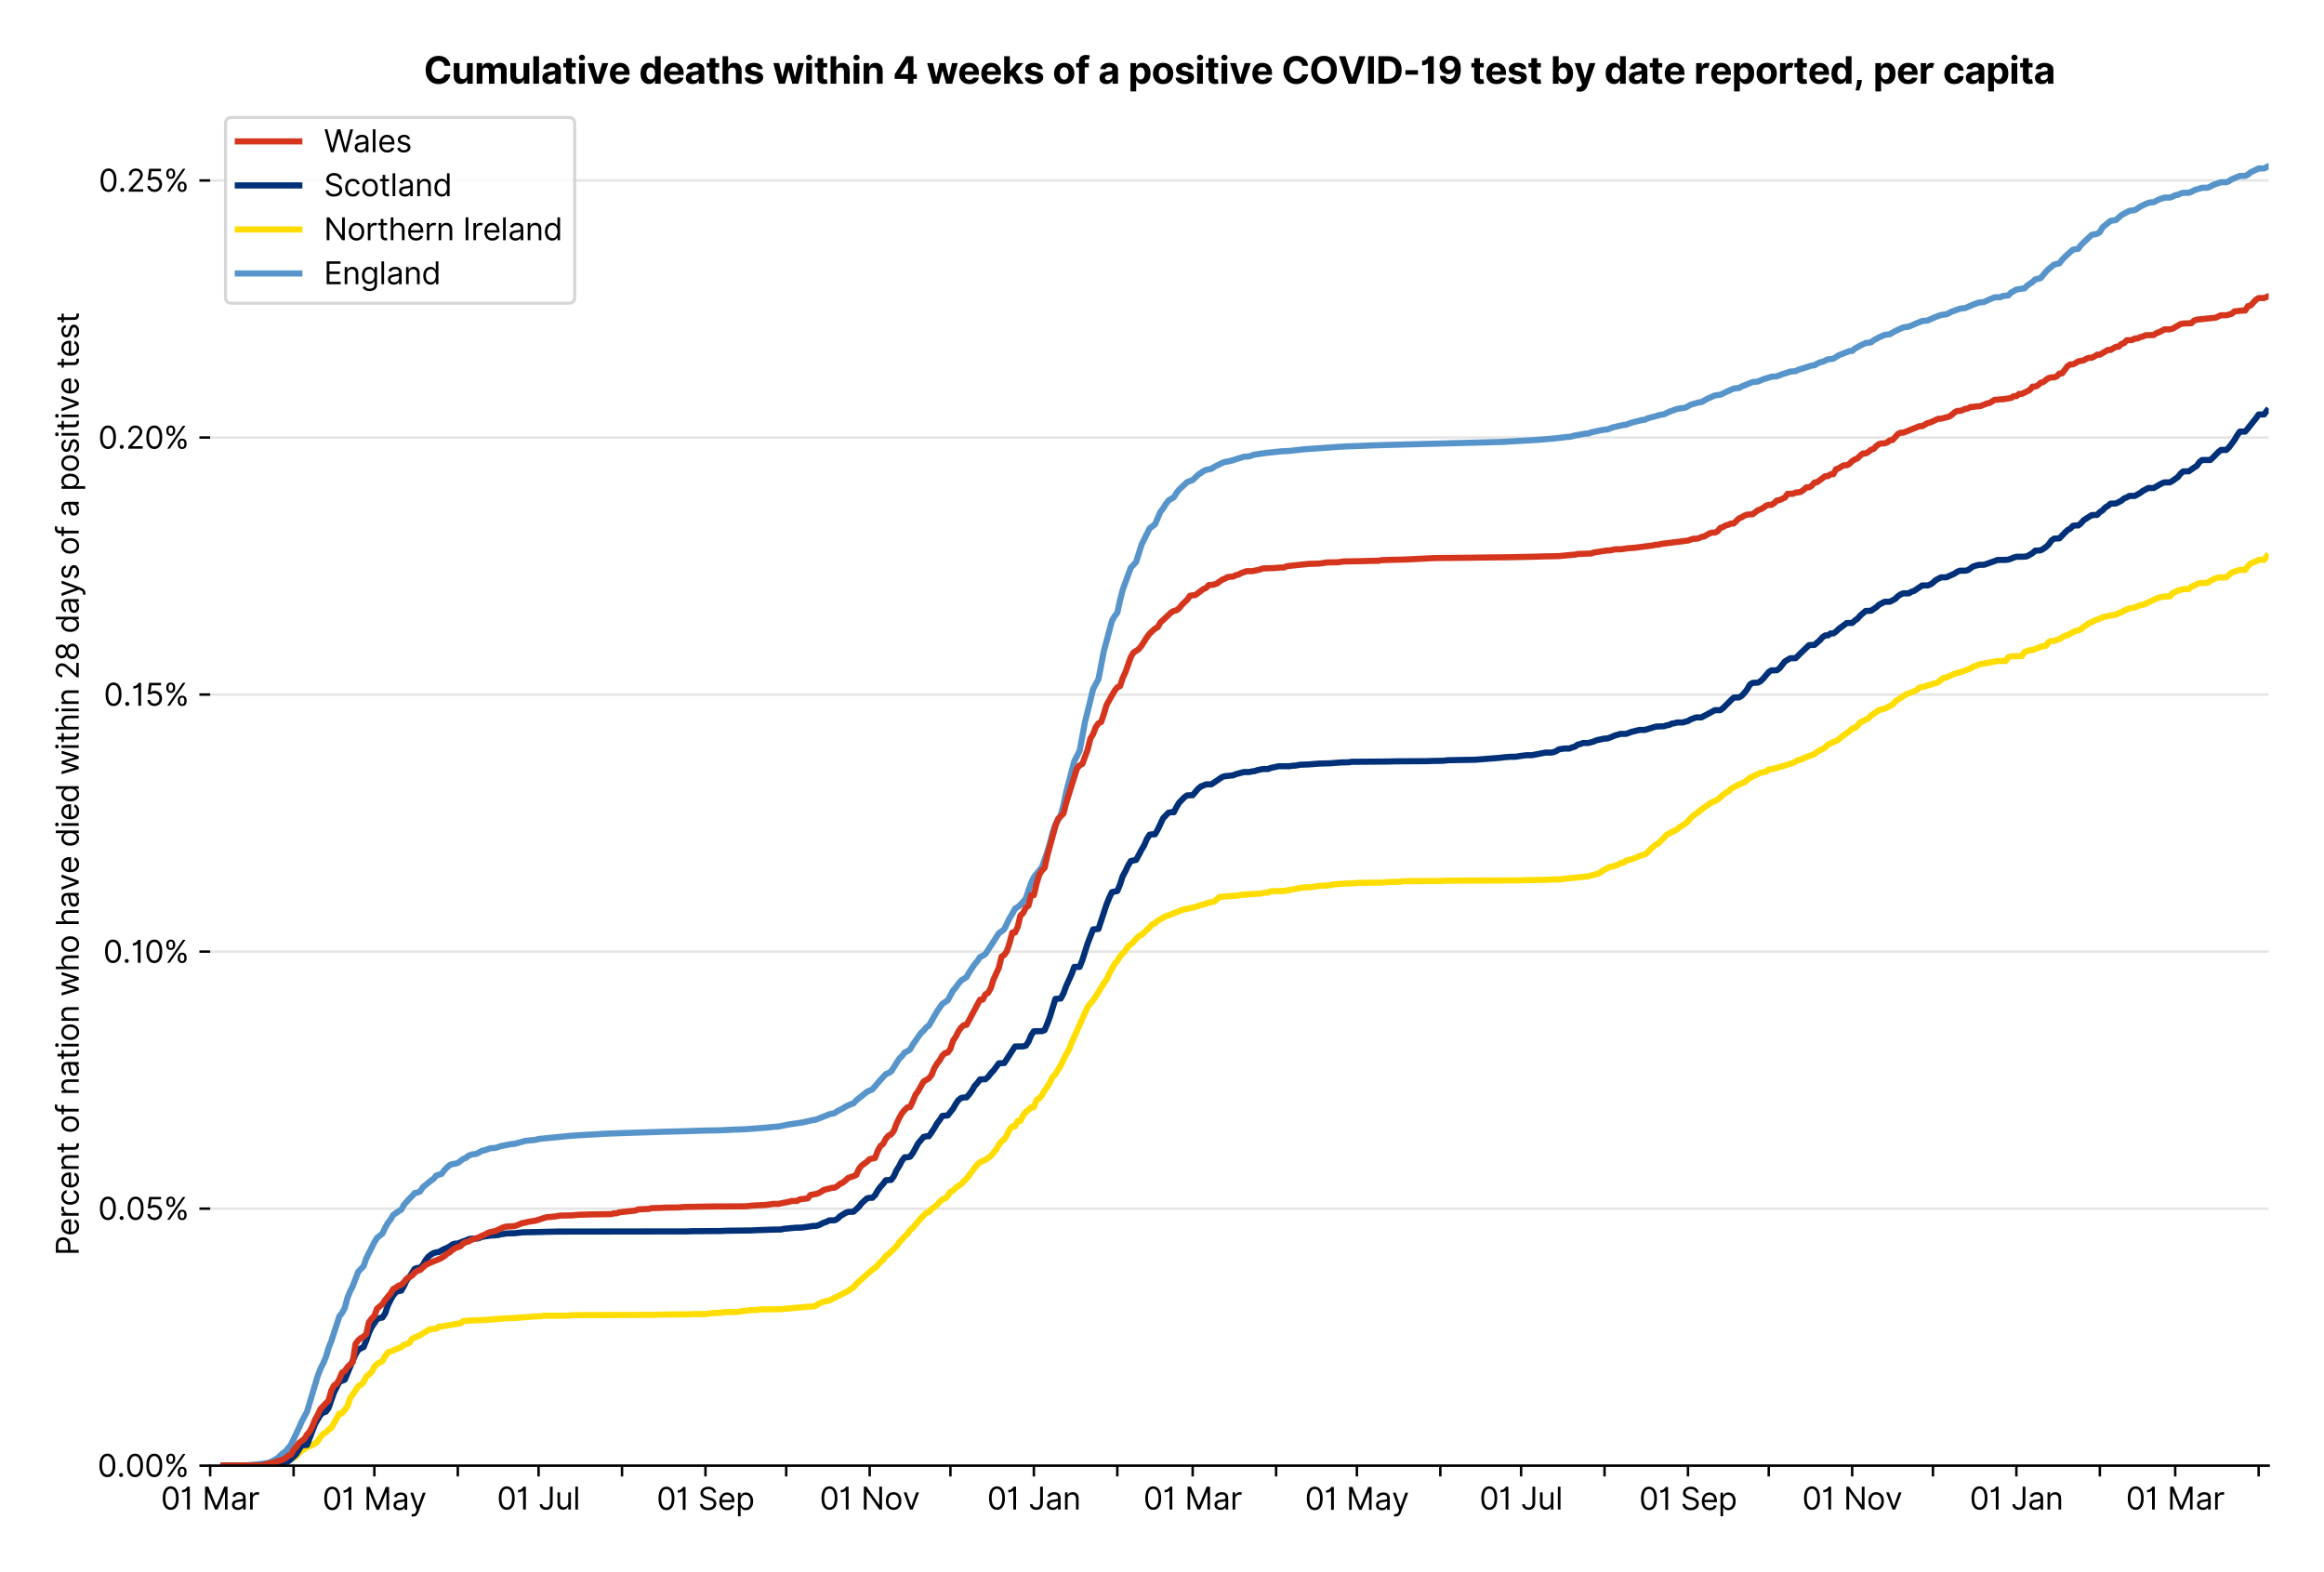 <?xml version="1.0" encoding="utf-8" standalone="no"?>
<!DOCTYPE svg PUBLIC "-//W3C//DTD SVG 1.1//EN"
  "http://www.w3.org/Graphics/SVG/1.1/DTD/svg11.dtd">
<svg xmlns:xlink="http://www.w3.org/1999/xlink" viewBox="0 0 755.962 511.234" xmlns="http://www.w3.org/2000/svg" version="1.1">
 <defs>
  <style type="text/css">*{stroke-linejoin: round; stroke-linecap: butt}</style>
 </defs>
 <g id="figure_1">
  <g id="patch_1">
   <path d="M 0 511.234 
L 755.962 511.234 
L 755.962 0 
L 0 0 
z
" style="fill: #ffffff"/>
  </g>
  <g id="axes_1">
   <g id="patch_2">
    <path d="M 68.362 476.745 
L 737.962 476.745 
L 737.962 33.225 
L 68.362 33.225 
z
" style="fill: #ffffff"/>
   </g>
   <g id="matplotlib.axis_1">
    <g id="xtick_1">
     <g id="line2d_1">
      <defs>
       <path id="m1ed9f1fb1a" d="M 0 0 
L 0 3.5 
" style="stroke: #000000; stroke-width: 0.8"/>
      </defs>
      <g>
       <use xlink:href="#m1ed9f1fb1a" x="68.362" y="476.745" style="stroke: #000000; stroke-width: 0.8"/>
      </g>
     </g>
     <g id="text_1">
      <!-- 01 Mar -->
      <g transform="translate(52.326 491.018)scale(0.1 -0.1)">
       <defs>
        <path id="Inter-Regular-30" d="M 2000 -64 
Q 1230 -64 806 561 
Q 382 1186 382 2327 
Q 382 3459 809 4088 
Q 1236 4718 2000 4718 
Q 2764 4718 3191 4088 
Q 3618 3459 3618 2327 
Q 3618 1186 3194 561 
Q 2771 -64 2000 -64 
z
M 2000 436 
Q 2509 436 2791 927 
Q 3073 1418 3073 2327 
Q 3073 3234 2789 3730 
Q 2505 4227 2000 4227 
Q 1496 4227 1211 3730 
Q 927 3234 927 2327 
Q 927 1418 1210 927 
Q 1493 436 2000 436 
z
" transform="scale(0.016)"/>
        <path id="Inter-Regular-31" d="M 1973 4655 
L 1973 0 
L 1409 0 
L 1409 3836 
L 1373 3836 
Q 1341 3773 1209 3692 
Q 1077 3611 868 3551 
Q 659 3491 391 3491 
L 391 3964 
Q 661 3964 859 4061 
Q 1057 4159 1190 4291 
Q 1323 4423 1392 4529 
Q 1461 4636 1473 4655 
L 1973 4655 
z
" transform="scale(0.016)"/>
        <path id="Inter-Regular-20" transform="scale(0.016)"/>
        <path id="Inter-Regular-4d" d="M 564 4655 
L 1236 4655 
L 2818 791 
L 2873 791 
L 4455 4655 
L 5127 4655 
L 5127 0 
L 4600 0 
L 4600 3536 
L 4555 3536 
L 3100 0 
L 2591 0 
L 1136 3536 
L 1091 3536 
L 1091 0 
L 564 0 
L 564 4655 
z
" transform="scale(0.016)"/>
        <path id="Inter-Regular-61" d="M 1518 -82 
Q 1186 -82 916 44 
Q 646 170 486 410 
Q 327 650 327 991 
Q 327 1291 445 1478 
Q 564 1666 761 1773 
Q 959 1880 1199 1933 
Q 1439 1986 1682 2018 
Q 2000 2059 2199 2080 
Q 2398 2102 2490 2154 
Q 2582 2207 2582 2336 
L 2582 2355 
Q 2582 2691 2399 2877 
Q 2216 3064 1846 3064 
Q 1461 3064 1243 2895 
Q 1025 2727 936 2536 
L 427 2718 
Q 564 3036 792 3214 
Q 1021 3393 1292 3464 
Q 1564 3536 1827 3536 
Q 1996 3536 2215 3496 
Q 2434 3457 2640 3334 
Q 2846 3211 2982 2963 
Q 3118 2716 3118 2300 
L 3118 0 
L 2582 0 
L 2582 473 
L 2555 473 
Q 2500 359 2373 229 
Q 2246 100 2034 9 
Q 1823 -82 1518 -82 
z
M 1600 400 
Q 1918 400 2137 525 
Q 2357 650 2469 847 
Q 2582 1045 2582 1264 
L 2582 1755 
Q 2548 1714 2433 1681 
Q 2318 1648 2169 1624 
Q 2021 1600 1881 1583 
Q 1741 1566 1655 1555 
Q 1446 1527 1265 1467 
Q 1084 1407 974 1287 
Q 864 1168 864 964 
Q 864 684 1072 542 
Q 1280 400 1600 400 
z
" transform="scale(0.016)"/>
        <path id="Inter-Regular-72" d="M 491 0 
L 491 3491 
L 1009 3491 
L 1009 2964 
L 1046 2964 
Q 1139 3223 1389 3384 
Q 1639 3545 1955 3545 
Q 2100 3545 2209 3511 
Q 2318 3477 2400 3418 
L 2218 2964 
Q 2161 2993 2085 3010 
Q 2009 3027 1909 3027 
Q 1527 3027 1277 2794 
Q 1027 2561 1027 2209 
L 1027 0 
L 491 0 
z
" transform="scale(0.016)"/>
       </defs>
       <use xlink:href="#Inter-Regular-30"/>
       <use xlink:href="#Inter-Regular-31" x="62.5"/>
       <use xlink:href="#Inter-Regular-20" x="106.676"/>
       <use xlink:href="#Inter-Regular-4d" x="134.801"/>
       <use xlink:href="#Inter-Regular-61" x="225.994"/>
       <use xlink:href="#Inter-Regular-72" x="282.386"/>
      </g>
     </g>
    </g>
    <g id="xtick_2">
     <g id="line2d_2">
      <g>
       <use xlink:href="#m1ed9f1fb1a" x="95.507" y="476.745" style="stroke: #000000; stroke-width: 0.8"/>
      </g>
     </g>
    </g>
    <g id="xtick_3">
     <g id="line2d_3">
      <g>
       <use xlink:href="#m1ed9f1fb1a" x="121.775" y="476.745" style="stroke: #000000; stroke-width: 0.8"/>
      </g>
     </g>
     <g id="text_2">
      <!-- 01 May -->
      <g transform="translate(104.872 491.117)scale(0.1 -0.1)">
       <defs>
        <path id="Inter-Regular-79" d="M 818 -1355 
Q 682 -1355 575 -1333 
Q 468 -1311 427 -1291 
L 564 -818 
Q 857 -893 1053 -814 
Q 1250 -736 1391 -345 
L 1509 -18 
L 218 3491 
L 800 3491 
L 1764 709 
L 1800 709 
L 2764 3491 
L 3346 3491 
L 1846 -564 
Q 1550 -1355 818 -1355 
z
" transform="scale(0.016)"/>
       </defs>
       <use xlink:href="#Inter-Regular-30"/>
       <use xlink:href="#Inter-Regular-31" x="62.5"/>
       <use xlink:href="#Inter-Regular-20" x="106.676"/>
       <use xlink:href="#Inter-Regular-4d" x="134.801"/>
       <use xlink:href="#Inter-Regular-61" x="225.994"/>
       <use xlink:href="#Inter-Regular-79" x="282.386"/>
      </g>
     </g>
    </g>
    <g id="xtick_4">
     <g id="line2d_4">
      <g>
       <use xlink:href="#m1ed9f1fb1a" x="148.919" y="476.745" style="stroke: #000000; stroke-width: 0.8"/>
      </g>
     </g>
    </g>
    <g id="xtick_5">
     <g id="line2d_5">
      <g>
       <use xlink:href="#m1ed9f1fb1a" x="175.188" y="476.745" style="stroke: #000000; stroke-width: 0.8"/>
      </g>
     </g>
     <g id="text_3">
      <!-- 01 Jul -->
      <g transform="translate(161.644 491.018)scale(0.1 -0.1)">
       <defs>
        <path id="Inter-Regular-4a" d="M 2346 4655 
L 2909 4655 
L 2909 1327 
Q 2909 657 2549 296 
Q 2189 -64 1582 -64 
Q 1200 -64 902 76 
Q 605 216 434 475 
Q 264 734 264 1091 
L 818 1091 
Q 818 795 1034 615 
Q 1250 436 1582 436 
Q 1948 436 2147 664 
Q 2346 893 2346 1327 
L 2346 4655 
z
" transform="scale(0.016)"/>
        <path id="Inter-Regular-75" d="M 2691 1427 
L 2691 3491 
L 3227 3491 
L 3227 0 
L 2691 0 
L 2691 591 
L 2655 591 
Q 2532 325 2273 140 
Q 2014 -45 1618 -45 
Q 1127 -45 809 280 
Q 491 605 491 1273 
L 491 3491 
L 1027 3491 
L 1027 1309 
Q 1027 927 1242 700 
Q 1457 473 1791 473 
Q 1991 473 2199 575 
Q 2407 677 2549 888 
Q 2691 1100 2691 1427 
z
" transform="scale(0.016)"/>
        <path id="Inter-Regular-6c" d="M 1027 4655 
L 1027 0 
L 491 0 
L 491 4655 
L 1027 4655 
z
" transform="scale(0.016)"/>
       </defs>
       <use xlink:href="#Inter-Regular-30"/>
       <use xlink:href="#Inter-Regular-31" x="62.5"/>
       <use xlink:href="#Inter-Regular-20" x="106.676"/>
       <use xlink:href="#Inter-Regular-4a" x="134.801"/>
       <use xlink:href="#Inter-Regular-75" x="189.063"/>
       <use xlink:href="#Inter-Regular-6c" x="247.159"/>
      </g>
     </g>
    </g>
    <g id="xtick_6">
     <g id="line2d_6">
      <g>
       <use xlink:href="#m1ed9f1fb1a" x="202.332" y="476.745" style="stroke: #000000; stroke-width: 0.8"/>
      </g>
     </g>
    </g>
    <g id="xtick_7">
     <g id="line2d_7">
      <g>
       <use xlink:href="#m1ed9f1fb1a" x="229.476" y="476.745" style="stroke: #000000; stroke-width: 0.8"/>
      </g>
     </g>
     <g id="text_4">
      <!-- 01 Sep -->
      <g transform="translate(213.588 491.117)scale(0.1 -0.1)">
       <defs>
        <path id="Inter-Regular-53" d="M 3109 3491 
Q 3068 3836 2777 4027 
Q 2486 4218 2064 4218 
Q 1600 4218 1318 3999 
Q 1036 3780 1036 3445 
Q 1036 3195 1189 3042 
Q 1343 2889 1553 2803 
Q 1764 2718 1936 2673 
L 2409 2545 
Q 2591 2498 2815 2414 
Q 3039 2330 3244 2185 
Q 3450 2041 3584 1816 
Q 3718 1591 3718 1264 
Q 3718 886 3521 581 
Q 3325 277 2949 97 
Q 2573 -82 2036 -82 
Q 1286 -82 845 272 
Q 405 627 364 1200 
L 946 1200 
Q 968 936 1124 764 
Q 1280 593 1519 510 
Q 1759 427 2036 427 
Q 2359 427 2616 533 
Q 2873 639 3023 828 
Q 3173 1018 3173 1273 
Q 3173 1505 3043 1650 
Q 2914 1795 2702 1886 
Q 2491 1977 2246 2045 
L 1673 2209 
Q 1127 2366 809 2657 
Q 491 2948 491 3418 
Q 491 3809 703 4101 
Q 916 4393 1276 4555 
Q 1636 4718 2082 4718 
Q 2532 4718 2882 4558 
Q 3232 4398 3437 4120 
Q 3643 3843 3655 3491 
L 3109 3491 
z
" transform="scale(0.016)"/>
        <path id="Inter-Regular-65" d="M 1955 -73 
Q 1450 -73 1085 151 
Q 721 375 524 778 
Q 327 1182 327 1718 
Q 327 2255 524 2665 
Q 721 3075 1074 3305 
Q 1427 3536 1900 3536 
Q 2173 3536 2439 3445 
Q 2705 3355 2923 3151 
Q 3141 2948 3270 2614 
Q 3400 2280 3400 1791 
L 3400 1564 
L 866 1564 
Q 884 1005 1183 707 
Q 1482 409 1955 409 
Q 2271 409 2498 545 
Q 2725 682 2827 955 
L 3346 809 
Q 3223 414 2854 170 
Q 2486 -73 1955 -73 
z
M 866 2027 
L 2855 2027 
Q 2855 2470 2595 2762 
Q 2336 3055 1900 3055 
Q 1593 3055 1368 2911 
Q 1143 2768 1013 2533 
Q 884 2298 866 2027 
z
" transform="scale(0.016)"/>
        <path id="Inter-Regular-70" d="M 491 -1309 
L 491 3491 
L 1009 3491 
L 1009 2936 
L 1073 2936 
Q 1132 3027 1237 3169 
Q 1343 3311 1542 3423 
Q 1741 3536 2082 3536 
Q 2523 3536 2859 3315 
Q 3196 3095 3384 2690 
Q 3573 2286 3573 1736 
Q 3573 1182 3384 776 
Q 3196 370 2861 148 
Q 2527 -73 2091 -73 
Q 1755 -73 1552 39 
Q 1350 152 1241 296 
Q 1132 441 1073 536 
L 1027 536 
L 1027 -1309 
L 491 -1309 
z
M 1018 1745 
Q 1018 1152 1276 780 
Q 1534 409 2018 409 
Q 2355 409 2581 587 
Q 2807 766 2921 1069 
Q 3036 1373 3036 1745 
Q 3036 2114 2923 2410 
Q 2811 2707 2585 2881 
Q 2359 3055 2018 3055 
Q 1527 3055 1272 2693 
Q 1018 2332 1018 1745 
z
" transform="scale(0.016)"/>
       </defs>
       <use xlink:href="#Inter-Regular-30"/>
       <use xlink:href="#Inter-Regular-31" x="62.5"/>
       <use xlink:href="#Inter-Regular-20" x="106.676"/>
       <use xlink:href="#Inter-Regular-53" x="134.801"/>
       <use xlink:href="#Inter-Regular-65" x="198.58"/>
       <use xlink:href="#Inter-Regular-70" x="256.818"/>
      </g>
     </g>
    </g>
    <g id="xtick_8">
     <g id="line2d_8">
      <g>
       <use xlink:href="#m1ed9f1fb1a" x="255.744" y="476.745" style="stroke: #000000; stroke-width: 0.8"/>
      </g>
     </g>
    </g>
    <g id="xtick_9">
     <g id="line2d_9">
      <g>
       <use xlink:href="#m1ed9f1fb1a" x="282.888" y="476.745" style="stroke: #000000; stroke-width: 0.8"/>
      </g>
     </g>
     <g id="text_5">
      <!-- 01 Nov -->
      <g transform="translate(266.617 491.018)scale(0.1 -0.1)">
       <defs>
        <path id="Inter-Regular-4e" d="M 4255 4655 
L 4255 0 
L 3709 0 
L 1173 3655 
L 1127 3655 
L 1127 0 
L 564 0 
L 564 4655 
L 1109 4655 
L 3655 991 
L 3700 991 
L 3700 4655 
L 4255 4655 
z
" transform="scale(0.016)"/>
        <path id="Inter-Regular-6f" d="M 1909 -73 
Q 1436 -73 1080 152 
Q 725 377 526 781 
Q 327 1186 327 1727 
Q 327 2273 526 2679 
Q 725 3086 1080 3311 
Q 1436 3536 1909 3536 
Q 2382 3536 2737 3311 
Q 3093 3086 3292 2679 
Q 3491 2273 3491 1727 
Q 3491 1186 3292 781 
Q 3093 377 2737 152 
Q 2382 -73 1909 -73 
z
M 1909 409 
Q 2268 409 2500 593 
Q 2732 777 2843 1077 
Q 2955 1377 2955 1727 
Q 2955 2077 2843 2379 
Q 2732 2682 2500 2868 
Q 2268 3055 1909 3055 
Q 1550 3055 1318 2868 
Q 1086 2682 975 2379 
Q 864 2077 864 1727 
Q 864 1377 975 1077 
Q 1086 777 1318 593 
Q 1550 409 1909 409 
z
" transform="scale(0.016)"/>
        <path id="Inter-Regular-76" d="M 3346 3491 
L 2055 0 
L 1509 0 
L 218 3491 
L 800 3491 
L 1764 709 
L 1800 709 
L 2764 3491 
L 3346 3491 
z
" transform="scale(0.016)"/>
       </defs>
       <use xlink:href="#Inter-Regular-30"/>
       <use xlink:href="#Inter-Regular-31" x="62.5"/>
       <use xlink:href="#Inter-Regular-20" x="106.676"/>
       <use xlink:href="#Inter-Regular-4e" x="134.801"/>
       <use xlink:href="#Inter-Regular-6f" x="210.085"/>
       <use xlink:href="#Inter-Regular-76" x="269.744"/>
      </g>
     </g>
    </g>
    <g id="xtick_10">
     <g id="line2d_10">
      <g>
       <use xlink:href="#m1ed9f1fb1a" x="309.157" y="476.745" style="stroke: #000000; stroke-width: 0.8"/>
      </g>
     </g>
    </g>
    <g id="xtick_11">
     <g id="line2d_11">
      <g>
       <use xlink:href="#m1ed9f1fb1a" x="336.301" y="476.745" style="stroke: #000000; stroke-width: 0.8"/>
      </g>
     </g>
     <g id="text_6">
      <!-- 01 Jan -->
      <g transform="translate(321.102 491.018)scale(0.1 -0.1)">
       <defs>
        <path id="Inter-Regular-6e" d="M 1027 2100 
L 1027 0 
L 491 0 
L 491 3491 
L 1009 3491 
L 1009 2945 
L 1055 2945 
Q 1177 3211 1427 3373 
Q 1677 3536 2073 3536 
Q 2602 3536 2928 3211 
Q 3255 2886 3255 2218 
L 3255 0 
L 2718 0 
L 2718 2182 
Q 2718 2593 2504 2824 
Q 2291 3055 1918 3055 
Q 1534 3055 1280 2806 
Q 1027 2557 1027 2100 
z
" transform="scale(0.016)"/>
       </defs>
       <use xlink:href="#Inter-Regular-30"/>
       <use xlink:href="#Inter-Regular-31" x="62.5"/>
       <use xlink:href="#Inter-Regular-20" x="106.676"/>
       <use xlink:href="#Inter-Regular-4a" x="134.801"/>
       <use xlink:href="#Inter-Regular-61" x="189.063"/>
       <use xlink:href="#Inter-Regular-6e" x="245.455"/>
      </g>
     </g>
    </g>
    <g id="xtick_12">
     <g id="line2d_12">
      <g>
       <use xlink:href="#m1ed9f1fb1a" x="363.445" y="476.745" style="stroke: #000000; stroke-width: 0.8"/>
      </g>
     </g>
    </g>
    <g id="xtick_13">
     <g id="line2d_13">
      <g>
       <use xlink:href="#m1ed9f1fb1a" x="387.962" y="476.745" style="stroke: #000000; stroke-width: 0.8"/>
      </g>
     </g>
     <g id="text_7">
      <!-- 01 Mar -->
      <g transform="translate(371.925 491.018)scale(0.1 -0.1)">
       <use xlink:href="#Inter-Regular-30"/>
       <use xlink:href="#Inter-Regular-31" x="62.5"/>
       <use xlink:href="#Inter-Regular-20" x="106.676"/>
       <use xlink:href="#Inter-Regular-4d" x="134.801"/>
       <use xlink:href="#Inter-Regular-61" x="225.994"/>
       <use xlink:href="#Inter-Regular-72" x="282.386"/>
      </g>
     </g>
    </g>
    <g id="xtick_14">
     <g id="line2d_14">
      <g>
       <use xlink:href="#m1ed9f1fb1a" x="415.106" y="476.745" style="stroke: #000000; stroke-width: 0.8"/>
      </g>
     </g>
    </g>
    <g id="xtick_15">
     <g id="line2d_15">
      <g>
       <use xlink:href="#m1ed9f1fb1a" x="441.375" y="476.745" style="stroke: #000000; stroke-width: 0.8"/>
      </g>
     </g>
     <g id="text_8">
      <!-- 01 May -->
      <g transform="translate(424.472 491.117)scale(0.1 -0.1)">
       <use xlink:href="#Inter-Regular-30"/>
       <use xlink:href="#Inter-Regular-31" x="62.5"/>
       <use xlink:href="#Inter-Regular-20" x="106.676"/>
       <use xlink:href="#Inter-Regular-4d" x="134.801"/>
       <use xlink:href="#Inter-Regular-61" x="225.994"/>
       <use xlink:href="#Inter-Regular-79" x="282.386"/>
      </g>
     </g>
    </g>
    <g id="xtick_16">
     <g id="line2d_16">
      <g>
       <use xlink:href="#m1ed9f1fb1a" x="468.519" y="476.745" style="stroke: #000000; stroke-width: 0.8"/>
      </g>
     </g>
    </g>
    <g id="xtick_17">
     <g id="line2d_17">
      <g>
       <use xlink:href="#m1ed9f1fb1a" x="494.787" y="476.745" style="stroke: #000000; stroke-width: 0.8"/>
      </g>
     </g>
     <g id="text_9">
      <!-- 01 Jul -->
      <g transform="translate(481.243 491.018)scale(0.1 -0.1)">
       <use xlink:href="#Inter-Regular-30"/>
       <use xlink:href="#Inter-Regular-31" x="62.5"/>
       <use xlink:href="#Inter-Regular-20" x="106.676"/>
       <use xlink:href="#Inter-Regular-4a" x="134.801"/>
       <use xlink:href="#Inter-Regular-75" x="189.063"/>
       <use xlink:href="#Inter-Regular-6c" x="247.159"/>
      </g>
     </g>
    </g>
    <g id="xtick_18">
     <g id="line2d_18">
      <g>
       <use xlink:href="#m1ed9f1fb1a" x="521.931" y="476.745" style="stroke: #000000; stroke-width: 0.8"/>
      </g>
     </g>
    </g>
    <g id="xtick_19">
     <g id="line2d_19">
      <g>
       <use xlink:href="#m1ed9f1fb1a" x="549.075" y="476.745" style="stroke: #000000; stroke-width: 0.8"/>
      </g>
     </g>
     <g id="text_10">
      <!-- 01 Sep -->
      <g transform="translate(533.188 491.117)scale(0.1 -0.1)">
       <use xlink:href="#Inter-Regular-30"/>
       <use xlink:href="#Inter-Regular-31" x="62.5"/>
       <use xlink:href="#Inter-Regular-20" x="106.676"/>
       <use xlink:href="#Inter-Regular-53" x="134.801"/>
       <use xlink:href="#Inter-Regular-65" x="198.58"/>
       <use xlink:href="#Inter-Regular-70" x="256.818"/>
      </g>
     </g>
    </g>
    <g id="xtick_20">
     <g id="line2d_20">
      <g>
       <use xlink:href="#m1ed9f1fb1a" x="575.344" y="476.745" style="stroke: #000000; stroke-width: 0.8"/>
      </g>
     </g>
    </g>
    <g id="xtick_21">
     <g id="line2d_21">
      <g>
       <use xlink:href="#m1ed9f1fb1a" x="602.488" y="476.745" style="stroke: #000000; stroke-width: 0.8"/>
      </g>
     </g>
     <g id="text_11">
      <!-- 01 Nov -->
      <g transform="translate(586.217 491.018)scale(0.1 -0.1)">
       <use xlink:href="#Inter-Regular-30"/>
       <use xlink:href="#Inter-Regular-31" x="62.5"/>
       <use xlink:href="#Inter-Regular-20" x="106.676"/>
       <use xlink:href="#Inter-Regular-4e" x="134.801"/>
       <use xlink:href="#Inter-Regular-6f" x="210.085"/>
       <use xlink:href="#Inter-Regular-76" x="269.744"/>
      </g>
     </g>
    </g>
    <g id="xtick_22">
     <g id="line2d_22">
      <g>
       <use xlink:href="#m1ed9f1fb1a" x="628.756" y="476.745" style="stroke: #000000; stroke-width: 0.8"/>
      </g>
     </g>
    </g>
    <g id="xtick_23">
     <g id="line2d_23">
      <g>
       <use xlink:href="#m1ed9f1fb1a" x="655.9" y="476.745" style="stroke: #000000; stroke-width: 0.8"/>
      </g>
     </g>
     <g id="text_12">
      <!-- 01 Jan -->
      <g transform="translate(640.701 491.018)scale(0.1 -0.1)">
       <use xlink:href="#Inter-Regular-30"/>
       <use xlink:href="#Inter-Regular-31" x="62.5"/>
       <use xlink:href="#Inter-Regular-20" x="106.676"/>
       <use xlink:href="#Inter-Regular-4a" x="134.801"/>
       <use xlink:href="#Inter-Regular-61" x="189.063"/>
       <use xlink:href="#Inter-Regular-6e" x="245.455"/>
      </g>
     </g>
    </g>
    <g id="xtick_24">
     <g id="line2d_24">
      <g>
       <use xlink:href="#m1ed9f1fb1a" x="683.045" y="476.745" style="stroke: #000000; stroke-width: 0.8"/>
      </g>
     </g>
    </g>
    <g id="xtick_25">
     <g id="line2d_25">
      <g>
       <use xlink:href="#m1ed9f1fb1a" x="707.562" y="476.745" style="stroke: #000000; stroke-width: 0.8"/>
      </g>
     </g>
     <g id="text_13">
      <!-- 01 Mar -->
      <g transform="translate(691.525 491.018)scale(0.1 -0.1)">
       <use xlink:href="#Inter-Regular-30"/>
       <use xlink:href="#Inter-Regular-31" x="62.5"/>
       <use xlink:href="#Inter-Regular-20" x="106.676"/>
       <use xlink:href="#Inter-Regular-4d" x="134.801"/>
       <use xlink:href="#Inter-Regular-61" x="225.994"/>
       <use xlink:href="#Inter-Regular-72" x="282.386"/>
      </g>
     </g>
    </g>
    <g id="xtick_26">
     <g id="line2d_26">
      <g>
       <use xlink:href="#m1ed9f1fb1a" x="734.706" y="476.745" style="stroke: #000000; stroke-width: 0.8"/>
      </g>
     </g>
    </g>
   </g>
   <g id="matplotlib.axis_2">
    <g id="ytick_1">
     <g id="line2d_27">
      <path d="M 68.362 476.745 
L 737.962 476.745 
" clip-path="url(#pc11143717d)" style="fill: none; stroke: #e5e5e5; stroke-width: 0.8; stroke-linecap: square"/>
     </g>
     <g id="line2d_28">
      <defs>
       <path id="me73c0aef49" d="M 0 0 
L -3.5 0 
" style="stroke: #000000; stroke-width: 0.8"/>
      </defs>
      <g>
       <use xlink:href="#me73c0aef49" x="68.362" y="476.745" style="stroke: #000000; stroke-width: 0.8"/>
      </g>
     </g>
     <g id="text_14">
      <!-- 0.00% -->
      <g transform="translate(31.731 480.382)scale(0.1 -0.1)">
       <defs>
        <path id="Inter-Regular-2e" d="M 882 -36 
Q 714 -36 593 84 
Q 473 205 473 373 
Q 473 541 593 661 
Q 714 782 882 782 
Q 1050 782 1170 661 
Q 1291 541 1291 373 
Q 1291 205 1170 84 
Q 1050 -36 882 -36 
z
" transform="scale(0.016)"/>
        <path id="Inter-Regular-25" d="M 2855 873 
L 2855 1118 
Q 2855 1373 2960 1585 
Q 3066 1798 3269 1926 
Q 3473 2055 3764 2055 
Q 4059 2055 4259 1926 
Q 4459 1798 4561 1585 
Q 4664 1373 4664 1118 
L 4664 873 
Q 4664 618 4560 405 
Q 4457 193 4256 64 
Q 4055 -64 3764 -64 
Q 3468 -64 3266 64 
Q 3064 193 2959 405 
Q 2855 618 2855 873 
z
M 536 3536 
L 536 3782 
Q 536 4036 642 4248 
Q 748 4461 951 4589 
Q 1155 4718 1446 4718 
Q 1741 4718 1941 4589 
Q 2141 4461 2243 4248 
Q 2346 4036 2346 3782 
L 2346 3536 
Q 2346 3282 2242 3069 
Q 2139 2857 1937 2728 
Q 1736 2600 1446 2600 
Q 1150 2600 948 2728 
Q 746 2857 641 3069 
Q 536 3282 536 3536 
z
M 709 0 
L 3909 4655 
L 4427 4655 
L 1227 0 
L 709 0 
z
M 3318 1118 
L 3318 873 
Q 3318 661 3418 494 
Q 3518 327 3764 327 
Q 4002 327 4101 494 
Q 4200 661 4200 873 
L 4200 1118 
Q 4200 1330 4104 1497 
Q 4009 1664 3764 1664 
Q 3525 1664 3421 1497 
Q 3318 1330 3318 1118 
z
M 1000 3782 
L 1000 3536 
Q 1000 3325 1100 3158 
Q 1200 2991 1446 2991 
Q 1684 2991 1783 3158 
Q 1882 3325 1882 3536 
L 1882 3782 
Q 1882 3993 1786 4160 
Q 1691 4327 1446 4327 
Q 1207 4327 1103 4160 
Q 1000 3993 1000 3782 
z
" transform="scale(0.016)"/>
       </defs>
       <use xlink:href="#Inter-Regular-30"/>
       <use xlink:href="#Inter-Regular-2e" x="62.5"/>
       <use xlink:href="#Inter-Regular-30" x="90.057"/>
       <use xlink:href="#Inter-Regular-30" x="152.557"/>
       <use xlink:href="#Inter-Regular-25" x="215.057"/>
      </g>
     </g>
    </g>
    <g id="ytick_2">
     <g id="line2d_29">
      <path d="M 68.362 393.137 
L 737.962 393.137 
" clip-path="url(#pc11143717d)" style="fill: none; stroke: #e5e5e5; stroke-width: 0.8; stroke-linecap: square"/>
     </g>
     <g id="line2d_30">
      <g>
       <use xlink:href="#me73c0aef49" x="68.362" y="393.137" style="stroke: #000000; stroke-width: 0.8"/>
      </g>
     </g>
     <g id="text_15">
      <!-- 0.05% -->
      <g transform="translate(31.902 396.774)scale(0.1 -0.1)">
       <defs>
        <path id="Inter-Regular-35" d="M 1936 -64 
Q 1536 -64 1216 95 
Q 896 255 702 532 
Q 509 809 491 1164 
L 1036 1164 
Q 1068 848 1324 642 
Q 1580 436 1936 436 
Q 2223 436 2447 570 
Q 2671 705 2799 940 
Q 2927 1175 2927 1473 
Q 2927 1777 2794 2017 
Q 2661 2257 2429 2395 
Q 2198 2534 1900 2536 
Q 1686 2539 1461 2472 
Q 1236 2405 1091 2300 
L 564 2364 
L 846 4655 
L 3264 4655 
L 3264 4155 
L 1318 4155 
L 1155 2782 
L 1182 2782 
Q 1325 2895 1541 2970 
Q 1757 3045 1991 3045 
Q 2418 3045 2753 2842 
Q 3089 2639 3281 2286 
Q 3473 1934 3473 1482 
Q 3473 1036 3274 687 
Q 3075 339 2727 137 
Q 2380 -64 1936 -64 
z
" transform="scale(0.016)"/>
       </defs>
       <use xlink:href="#Inter-Regular-30"/>
       <use xlink:href="#Inter-Regular-2e" x="62.5"/>
       <use xlink:href="#Inter-Regular-30" x="90.057"/>
       <use xlink:href="#Inter-Regular-35" x="152.557"/>
       <use xlink:href="#Inter-Regular-25" x="213.352"/>
      </g>
     </g>
    </g>
    <g id="ytick_3">
     <g id="line2d_31">
      <path d="M 68.362 309.529 
L 737.962 309.529 
" clip-path="url(#pc11143717d)" style="fill: none; stroke: #e5e5e5; stroke-width: 0.8; stroke-linecap: square"/>
     </g>
     <g id="line2d_32">
      <g>
       <use xlink:href="#me73c0aef49" x="68.362" y="309.529" style="stroke: #000000; stroke-width: 0.8"/>
      </g>
     </g>
     <g id="text_16">
      <!-- 0.10% -->
      <g transform="translate(33.564 313.166)scale(0.1 -0.1)">
       <use xlink:href="#Inter-Regular-30"/>
       <use xlink:href="#Inter-Regular-2e" x="62.5"/>
       <use xlink:href="#Inter-Regular-31" x="90.057"/>
       <use xlink:href="#Inter-Regular-30" x="134.233"/>
       <use xlink:href="#Inter-Regular-25" x="196.733"/>
      </g>
     </g>
    </g>
    <g id="ytick_4">
     <g id="line2d_33">
      <path d="M 68.362 225.921 
L 737.962 225.921 
" clip-path="url(#pc11143717d)" style="fill: none; stroke: #e5e5e5; stroke-width: 0.8; stroke-linecap: square"/>
     </g>
     <g id="line2d_34">
      <g>
       <use xlink:href="#me73c0aef49" x="68.362" y="225.921" style="stroke: #000000; stroke-width: 0.8"/>
      </g>
     </g>
     <g id="text_17">
      <!-- 0.15% -->
      <g transform="translate(33.734 229.558)scale(0.1 -0.1)">
       <use xlink:href="#Inter-Regular-30"/>
       <use xlink:href="#Inter-Regular-2e" x="62.5"/>
       <use xlink:href="#Inter-Regular-31" x="90.057"/>
       <use xlink:href="#Inter-Regular-35" x="134.233"/>
       <use xlink:href="#Inter-Regular-25" x="195.028"/>
      </g>
     </g>
    </g>
    <g id="ytick_5">
     <g id="line2d_35">
      <path d="M 68.362 142.313 
L 737.962 142.313 
" clip-path="url(#pc11143717d)" style="fill: none; stroke: #e5e5e5; stroke-width: 0.8; stroke-linecap: square"/>
     </g>
     <g id="line2d_36">
      <g>
       <use xlink:href="#me73c0aef49" x="68.362" y="142.313" style="stroke: #000000; stroke-width: 0.8"/>
      </g>
     </g>
     <g id="text_18">
      <!-- 0.20% -->
      <g transform="translate(31.93 145.95)scale(0.1 -0.1)">
       <defs>
        <path id="Inter-Regular-32" d="M 482 0 
L 482 409 
L 2018 2091 
Q 2289 2386 2464 2605 
Q 2639 2825 2724 3019 
Q 2809 3214 2809 3427 
Q 2809 3795 2553 4011 
Q 2298 4227 1918 4227 
Q 1514 4227 1275 3985 
Q 1036 3743 1036 3345 
L 500 3345 
Q 500 3755 688 4064 
Q 877 4373 1203 4545 
Q 1530 4718 1936 4718 
Q 2346 4718 2661 4545 
Q 2977 4373 3156 4079 
Q 3336 3786 3336 3427 
Q 3336 3170 3244 2926 
Q 3152 2682 2926 2383 
Q 2700 2084 2300 1655 
L 1255 536 
L 1255 500 
L 3418 500 
L 3418 0 
L 482 0 
z
" transform="scale(0.016)"/>
       </defs>
       <use xlink:href="#Inter-Regular-30"/>
       <use xlink:href="#Inter-Regular-2e" x="62.5"/>
       <use xlink:href="#Inter-Regular-32" x="90.057"/>
       <use xlink:href="#Inter-Regular-30" x="150.568"/>
       <use xlink:href="#Inter-Regular-25" x="213.068"/>
      </g>
     </g>
    </g>
    <g id="ytick_6">
     <g id="line2d_37">
      <path d="M 68.362 58.705 
L 737.962 58.705 
" clip-path="url(#pc11143717d)" style="fill: none; stroke: #e5e5e5; stroke-width: 0.8; stroke-linecap: square"/>
     </g>
     <g id="line2d_38">
      <g>
       <use xlink:href="#me73c0aef49" x="68.362" y="58.705" style="stroke: #000000; stroke-width: 0.8"/>
      </g>
     </g>
     <g id="text_19">
      <!-- 0.25% -->
      <g transform="translate(32.1 62.342)scale(0.1 -0.1)">
       <use xlink:href="#Inter-Regular-30"/>
       <use xlink:href="#Inter-Regular-2e" x="62.5"/>
       <use xlink:href="#Inter-Regular-32" x="90.057"/>
       <use xlink:href="#Inter-Regular-35" x="150.568"/>
       <use xlink:href="#Inter-Regular-25" x="211.364"/>
      </g>
     </g>
    </g>
    <g id="text_20">
     <!-- Percent of nation who have died within 28 days of a positive test -->
     <g transform="translate(25.614 408.396)rotate(-90)scale(0.1 -0.1)">
      <defs>
       <path id="Inter-Regular-50" d="M 564 0 
L 564 4655 
L 2136 4655 
Q 2684 4655 3033 4458 
Q 3382 4261 3550 3927 
Q 3718 3593 3718 3182 
Q 3718 2770 3551 2434 
Q 3384 2098 3036 1899 
Q 2689 1700 2146 1700 
L 1127 1700 
L 1127 0 
L 564 0 
z
M 1127 2200 
L 2127 2200 
Q 2689 2200 2926 2482 
Q 3164 2764 3164 3182 
Q 3164 3602 2925 3878 
Q 2686 4155 2118 4155 
L 1127 4155 
L 1127 2200 
z
" transform="scale(0.016)"/>
       <path id="Inter-Regular-63" d="M 1909 -73 
Q 1418 -73 1063 159 
Q 709 391 518 798 
Q 327 1205 327 1727 
Q 327 2259 524 2667 
Q 721 3075 1074 3305 
Q 1427 3536 1900 3536 
Q 2268 3536 2563 3400 
Q 2859 3264 3047 3018 
Q 3236 2773 3282 2445 
L 2746 2445 
Q 2684 2684 2474 2869 
Q 2264 3055 1909 3055 
Q 1439 3055 1151 2697 
Q 864 2339 864 1745 
Q 864 1139 1148 774 
Q 1432 409 1909 409 
Q 2223 409 2447 570 
Q 2671 732 2746 1018 
L 3282 1018 
Q 3236 709 3058 462 
Q 2880 216 2588 71 
Q 2296 -73 1909 -73 
z
" transform="scale(0.016)"/>
       <path id="Inter-Regular-74" d="M 2009 3491 
L 2009 3036 
L 1264 3036 
L 1264 1000 
Q 1264 773 1331 660 
Q 1398 548 1503 510 
Q 1609 473 1727 473 
Q 1816 473 1873 483 
Q 1930 493 1964 500 
L 2073 18 
Q 2018 -2 1920 -23 
Q 1823 -45 1673 -45 
Q 1446 -45 1228 52 
Q 1011 150 869 350 
Q 727 550 727 855 
L 727 3036 
L 200 3036 
L 200 3491 
L 727 3491 
L 727 4327 
L 1264 4327 
L 1264 3491 
L 2009 3491 
z
" transform="scale(0.016)"/>
       <path id="Inter-Regular-66" d="M 2046 3491 
L 2046 3036 
L 1264 3036 
L 1264 0 
L 727 0 
L 727 3036 
L 164 3036 
L 164 3491 
L 727 3491 
L 727 3973 
Q 727 4273 868 4473 
Q 1009 4673 1234 4773 
Q 1459 4873 1709 4873 
Q 1907 4873 2032 4841 
Q 2157 4809 2218 4782 
L 2064 4318 
Q 2023 4332 1951 4352 
Q 1880 4373 1764 4373 
Q 1498 4373 1381 4239 
Q 1264 4105 1264 3845 
L 1264 3491 
L 2046 3491 
z
" transform="scale(0.016)"/>
       <path id="Inter-Regular-69" d="M 491 0 
L 491 3491 
L 1027 3491 
L 1027 0 
L 491 0 
z
M 764 4073 
Q 607 4073 494 4179 
Q 382 4286 382 4436 
Q 382 4586 494 4693 
Q 607 4800 764 4800 
Q 921 4800 1033 4693 
Q 1146 4586 1146 4436 
Q 1146 4286 1033 4179 
Q 921 4073 764 4073 
z
" transform="scale(0.016)"/>
       <path id="Inter-Regular-77" d="M 1282 0 
L 218 3491 
L 782 3491 
L 1536 818 
L 1573 818 
L 2318 3491 
L 2891 3491 
L 3627 827 
L 3664 827 
L 4418 3491 
L 4982 3491 
L 3918 0 
L 3391 0 
L 2627 2682 
L 2573 2682 
L 1809 0 
L 1282 0 
z
" transform="scale(0.016)"/>
       <path id="Inter-Regular-68" d="M 1027 2100 
L 1027 0 
L 491 0 
L 491 4655 
L 1027 4655 
L 1027 2945 
L 1073 2945 
Q 1196 3216 1442 3376 
Q 1689 3536 2100 3536 
Q 2636 3536 2963 3213 
Q 3291 2891 3291 2218 
L 3291 0 
L 2755 0 
L 2755 2182 
Q 2755 2598 2540 2826 
Q 2325 3055 1946 3055 
Q 1548 3055 1287 2806 
Q 1027 2557 1027 2100 
z
" transform="scale(0.016)"/>
       <path id="Inter-Regular-64" d="M 1809 -73 
Q 1373 -73 1039 148 
Q 705 370 516 776 
Q 327 1182 327 1736 
Q 327 2286 516 2690 
Q 705 3095 1041 3315 
Q 1377 3536 1818 3536 
Q 2159 3536 2358 3423 
Q 2557 3311 2662 3169 
Q 2768 3027 2827 2936 
L 2873 2936 
L 2873 4655 
L 3409 4655 
L 3409 0 
L 2891 0 
L 2891 536 
L 2827 536 
Q 2768 441 2659 296 
Q 2550 152 2348 39 
Q 2146 -73 1809 -73 
z
M 1882 409 
Q 2366 409 2624 780 
Q 2882 1152 2882 1745 
Q 2882 2332 2627 2693 
Q 2373 3055 1882 3055 
Q 1541 3055 1315 2881 
Q 1089 2707 976 2410 
Q 864 2114 864 1745 
Q 864 1373 978 1069 
Q 1093 766 1319 587 
Q 1546 409 1882 409 
z
" transform="scale(0.016)"/>
       <path id="Inter-Regular-38" d="M 1973 -64 
Q 1505 -64 1147 103 
Q 789 270 589 564 
Q 389 859 391 1236 
Q 389 1532 507 1783 
Q 625 2034 830 2203 
Q 1036 2373 1291 2418 
L 1291 2445 
Q 957 2532 759 2821 
Q 561 3111 564 3482 
Q 561 3836 743 4115 
Q 925 4395 1244 4556 
Q 1564 4718 1973 4718 
Q 2377 4718 2695 4556 
Q 3014 4395 3197 4115 
Q 3380 3836 3382 3482 
Q 3380 3111 3181 2821 
Q 2982 2532 2655 2445 
L 2655 2418 
Q 2907 2373 3109 2203 
Q 3311 2034 3431 1783 
Q 3552 1532 3555 1236 
Q 3552 859 3351 564 
Q 3150 270 2794 103 
Q 2439 -64 1973 -64 
z
M 1973 436 
Q 2446 436 2722 662 
Q 2998 889 3000 1264 
Q 2998 1527 2864 1729 
Q 2730 1932 2499 2048 
Q 2268 2164 1973 2164 
Q 1675 2164 1442 2048 
Q 1209 1932 1076 1729 
Q 943 1527 946 1264 
Q 943 889 1218 662 
Q 1493 436 1973 436 
z
M 1973 2645 
Q 2348 2645 2591 2864 
Q 2834 3084 2836 3445 
Q 2834 3800 2596 4013 
Q 2359 4227 1973 4227 
Q 1582 4227 1344 4013 
Q 1107 3800 1109 3445 
Q 1107 3084 1349 2864 
Q 1591 2645 1973 2645 
z
" transform="scale(0.016)"/>
       <path id="Inter-Regular-73" d="M 2964 2709 
L 2482 2573 
Q 2411 2755 2245 2914 
Q 2080 3073 1727 3073 
Q 1407 3073 1194 2926 
Q 982 2780 982 2555 
Q 982 2355 1127 2239 
Q 1273 2123 1582 2045 
L 2100 1918 
Q 3027 1691 3027 973 
Q 3027 673 2855 436 
Q 2684 200 2377 63 
Q 2071 -73 1664 -73 
Q 1130 -73 780 159 
Q 430 391 336 836 
L 846 964 
Q 989 400 1655 400 
Q 2030 400 2251 560 
Q 2473 720 2473 945 
Q 2473 1316 1955 1436 
L 1373 1573 
Q 893 1686 669 1926 
Q 446 2166 446 2527 
Q 446 2823 613 3050 
Q 780 3277 1069 3406 
Q 1359 3536 1727 3536 
Q 2246 3536 2542 3309 
Q 2839 3082 2964 2709 
z
" transform="scale(0.016)"/>
      </defs>
      <use xlink:href="#Inter-Regular-50"/>
      <use xlink:href="#Inter-Regular-65" x="63.494"/>
      <use xlink:href="#Inter-Regular-72" x="121.733"/>
      <use xlink:href="#Inter-Regular-63" x="160.085"/>
      <use xlink:href="#Inter-Regular-65" x="215.909"/>
      <use xlink:href="#Inter-Regular-6e" x="274.148"/>
      <use xlink:href="#Inter-Regular-74" x="332.671"/>
      <use xlink:href="#Inter-Regular-20" x="369.034"/>
      <use xlink:href="#Inter-Regular-6f" x="397.159"/>
      <use xlink:href="#Inter-Regular-66" x="456.818"/>
      <use xlink:href="#Inter-Regular-20" x="492.898"/>
      <use xlink:href="#Inter-Regular-6e" x="521.023"/>
      <use xlink:href="#Inter-Regular-61" x="579.546"/>
      <use xlink:href="#Inter-Regular-74" x="635.938"/>
      <use xlink:href="#Inter-Regular-69" x="672.301"/>
      <use xlink:href="#Inter-Regular-6f" x="696.023"/>
      <use xlink:href="#Inter-Regular-6e" x="755.682"/>
      <use xlink:href="#Inter-Regular-20" x="814.205"/>
      <use xlink:href="#Inter-Regular-77" x="842.33"/>
      <use xlink:href="#Inter-Regular-68" x="923.58"/>
      <use xlink:href="#Inter-Regular-6f" x="982.671"/>
      <use xlink:href="#Inter-Regular-20" x="1042.33"/>
      <use xlink:href="#Inter-Regular-68" x="1070.455"/>
      <use xlink:href="#Inter-Regular-61" x="1129.546"/>
      <use xlink:href="#Inter-Regular-76" x="1185.938"/>
      <use xlink:href="#Inter-Regular-65" x="1241.62"/>
      <use xlink:href="#Inter-Regular-20" x="1299.858"/>
      <use xlink:href="#Inter-Regular-64" x="1327.983"/>
      <use xlink:href="#Inter-Regular-69" x="1390.057"/>
      <use xlink:href="#Inter-Regular-65" x="1413.779"/>
      <use xlink:href="#Inter-Regular-64" x="1472.017"/>
      <use xlink:href="#Inter-Regular-20" x="1534.091"/>
      <use xlink:href="#Inter-Regular-77" x="1562.216"/>
      <use xlink:href="#Inter-Regular-69" x="1643.466"/>
      <use xlink:href="#Inter-Regular-74" x="1667.188"/>
      <use xlink:href="#Inter-Regular-68" x="1703.551"/>
      <use xlink:href="#Inter-Regular-69" x="1762.642"/>
      <use xlink:href="#Inter-Regular-6e" x="1786.364"/>
      <use xlink:href="#Inter-Regular-20" x="1844.887"/>
      <use xlink:href="#Inter-Regular-32" x="1873.012"/>
      <use xlink:href="#Inter-Regular-38" x="1933.523"/>
      <use xlink:href="#Inter-Regular-20" x="1995.171"/>
      <use xlink:href="#Inter-Regular-64" x="2023.296"/>
      <use xlink:href="#Inter-Regular-61" x="2085.37"/>
      <use xlink:href="#Inter-Regular-79" x="2141.762"/>
      <use xlink:href="#Inter-Regular-73" x="2197.444"/>
      <use xlink:href="#Inter-Regular-20" x="2249.716"/>
      <use xlink:href="#Inter-Regular-6f" x="2277.841"/>
      <use xlink:href="#Inter-Regular-66" x="2337.5"/>
      <use xlink:href="#Inter-Regular-20" x="2373.58"/>
      <use xlink:href="#Inter-Regular-61" x="2401.705"/>
      <use xlink:href="#Inter-Regular-20" x="2458.097"/>
      <use xlink:href="#Inter-Regular-70" x="2486.222"/>
      <use xlink:href="#Inter-Regular-6f" x="2547.16"/>
      <use xlink:href="#Inter-Regular-73" x="2606.819"/>
      <use xlink:href="#Inter-Regular-69" x="2659.091"/>
      <use xlink:href="#Inter-Regular-74" x="2682.813"/>
      <use xlink:href="#Inter-Regular-69" x="2719.177"/>
      <use xlink:href="#Inter-Regular-76" x="2742.898"/>
      <use xlink:href="#Inter-Regular-65" x="2798.58"/>
      <use xlink:href="#Inter-Regular-20" x="2856.819"/>
      <use xlink:href="#Inter-Regular-74" x="2884.944"/>
      <use xlink:href="#Inter-Regular-65" x="2921.307"/>
      <use xlink:href="#Inter-Regular-73" x="2979.546"/>
      <use xlink:href="#Inter-Regular-74" x="3031.819"/>
     </g>
    </g>
   </g>
   <g id="line2d_39">
    <path d="M 72.741 476.742 
L 80.621 476.621 
L 84.999 476.195 
L 87.626 475.766 
L 89.377 474.817 
L 90.253 474.317 
L 92.004 472.691 
L 92.88 472.114 
L 94.631 469.982 
L 97.258 464.453 
L 98.133 462.416 
L 99.885 459.136 
L 103.387 447.439 
L 104.263 445.236 
L 105.138 443.45 
L 106.014 441.398 
L 106.89 438.42 
L 107.765 436.261 
L 110.392 428.171 
L 111.268 427.048 
L 112.143 425.463 
L 113.019 422.163 
L 113.895 420.019 
L 114.77 418.262 
L 116.521 413.679 
L 118.273 411.858 
L 119.148 409.309 
L 121.775 404.075 
L 122.651 402.641 
L 124.402 401.254 
L 125.278 399.365 
L 126.153 397.8 
L 127.029 396.686 
L 127.904 395.213 
L 129.656 393.983 
L 130.531 393.468 
L 131.407 391.875 
L 133.158 389.908 
L 134.034 389.08 
L 134.909 388.051 
L 135.785 387.924 
L 136.661 387.528 
L 137.536 386.206 
L 140.163 384.03 
L 141.039 383.447 
L 141.914 382.377 
L 143.665 381.812 
L 144.541 380.641 
L 145.417 379.71 
L 146.292 378.982 
L 147.168 378.636 
L 148.044 378.521 
L 148.919 378.288 
L 150.67 376.969 
L 151.546 376.638 
L 152.422 375.931 
L 153.297 375.558 
L 155.048 375.283 
L 156.8 374.331 
L 157.675 374.142 
L 159.427 373.518 
L 161.178 373.376 
L 162.929 372.796 
L 166.431 372.116 
L 167.307 372.078 
L 170.81 371.117 
L 174.312 370.744 
L 175.188 370.478 
L 184.819 369.526 
L 186.571 369.378 
L 190.949 369.109 
L 194.451 368.932 
L 196.202 368.793 
L 204.959 368.482 
L 215.466 368.142 
L 222.471 367.962 
L 227.725 367.781 
L 234.729 367.645 
L 237.356 367.504 
L 242.61 367.299 
L 248.739 366.829 
L 252.242 366.492 
L 253.117 366.454 
L 256.62 365.756 
L 260.998 365.111 
L 264.5 364.328 
L 265.376 364.201 
L 269.754 362.453 
L 271.505 362.066 
L 272.381 361.436 
L 274.132 360.537 
L 275.008 359.981 
L 276.759 359.159 
L 277.635 358.893 
L 278.51 357.941 
L 282.013 355.12 
L 283.764 354.36 
L 286.391 351.273 
L 288.142 349.407 
L 289.018 349.031 
L 289.893 348.514 
L 292.52 344.354 
L 293.396 343.526 
L 294.271 342.355 
L 295.147 341.932 
L 296.023 341.367 
L 296.898 339.835 
L 299.525 336.065 
L 300.401 335.279 
L 301.276 334.185 
L 302.152 333.611 
L 304.779 329.028 
L 306.53 326.52 
L 308.281 325.388 
L 310.032 322.176 
L 310.908 321.207 
L 311.784 319.953 
L 312.659 318.936 
L 314.41 317.818 
L 315.286 316.227 
L 317.037 313.655 
L 317.913 312.611 
L 318.789 311.31 
L 319.664 310.902 
L 320.54 310.328 
L 324.918 303.568 
L 326.669 302.27 
L 328.42 298.624 
L 329.296 297.241 
L 330.172 295.555 
L 331.047 295.038 
L 331.923 294.31 
L 333.674 292.294 
L 335.425 287.151 
L 336.301 285.339 
L 338.052 283.148 
L 338.928 282.054 
L 340.679 277.121 
L 341.555 274.153 
L 342.43 270.734 
L 343.306 268.159 
L 345.057 265.223 
L 345.933 261.819 
L 346.808 257.68 
L 349.435 247.647 
L 351.186 244.222 
L 352.938 234.852 
L 354.689 227.8 
L 355.564 224.154 
L 357.316 220.904 
L 359.067 211.773 
L 361.694 201.985 
L 362.569 200.424 
L 363.445 199.336 
L 364.321 195.326 
L 365.196 191.858 
L 367.823 184.664 
L 369.574 182.792 
L 371.325 177.174 
L 373.952 171.866 
L 375.704 170.571 
L 377.455 166.517 
L 378.33 165.402 
L 379.206 163.98 
L 380.082 162.806 
L 381.833 161.756 
L 382.708 160.328 
L 383.584 159.204 
L 386.211 156.78 
L 387.962 156.147 
L 389.713 154.458 
L 391.465 153.237 
L 392.34 152.838 
L 394.091 152.474 
L 394.967 151.862 
L 397.594 150.564 
L 398.47 150.251 
L 400.221 149.952 
L 404.599 148.568 
L 406.35 148.444 
L 408.101 147.867 
L 411.604 147.365 
L 414.231 147.078 
L 416.857 146.794 
L 419.484 146.673 
L 423.862 146.167 
L 426.489 145.975 
L 432.619 145.552 
L 434.37 145.407 
L 436.121 145.307 
L 438.748 145.171 
L 443.126 145.026 
L 445.753 144.902 
L 452.758 144.689 
L 488.658 143.751 
L 500.917 143.03 
L 506.17 142.557 
L 509.673 142.137 
L 510.548 142.092 
L 512.3 141.664 
L 515.802 141.031 
L 516.678 140.995 
L 517.553 140.638 
L 520.18 140.061 
L 521.931 139.748 
L 522.807 139.697 
L 524.558 139.035 
L 528.061 138.228 
L 528.936 138.151 
L 530.687 137.491 
L 534.19 136.593 
L 535.066 136.533 
L 535.941 136.078 
L 540.319 134.886 
L 541.195 134.801 
L 542.946 133.952 
L 545.573 132.988 
L 548.2 132.612 
L 549.951 131.643 
L 552.578 130.886 
L 553.453 130.803 
L 555.205 129.794 
L 557.832 128.626 
L 559.583 128.408 
L 562.21 127.148 
L 563.961 126.376 
L 565.712 126.196 
L 566.588 125.681 
L 570.09 124.274 
L 571.841 124.096 
L 573.593 123.351 
L 576.219 122.553 
L 577.971 122.426 
L 579.722 121.719 
L 581.473 121.187 
L 582.349 120.859 
L 584.1 120.714 
L 584.976 120.279 
L 589.354 118.892 
L 590.229 118.827 
L 591.105 118.268 
L 591.981 117.872 
L 592.856 117.677 
L 594.607 116.884 
L 596.359 116.683 
L 598.11 115.569 
L 601.612 114.182 
L 602.488 114.143 
L 603.364 113.389 
L 605.115 112.405 
L 606.866 111.589 
L 608.617 111.355 
L 609.493 110.675 
L 611.244 109.726 
L 612.995 108.948 
L 614.747 108.711 
L 616.498 107.679 
L 619.125 106.497 
L 620.876 106.257 
L 623.503 105.128 
L 625.254 104.427 
L 627.005 104.246 
L 629.632 103.099 
L 631.383 102.452 
L 633.134 102.23 
L 634.886 101.358 
L 637.513 100.411 
L 639.264 100.204 
L 641.891 99.054 
L 643.642 98.436 
L 645.393 98.22 
L 647.144 97.401 
L 648.896 96.694 
L 650.647 96.694 
L 651.522 96.272 
L 653.274 96.115 
L 654.149 95.177 
L 655.9 94.196 
L 657.652 93.897 
L 658.527 93.823 
L 659.403 92.889 
L 661.154 91.718 
L 662.03 90.884 
L 663.781 90.473 
L 665.532 88.347 
L 666.408 87.507 
L 668.159 86.067 
L 669.91 85.647 
L 670.786 84.464 
L 672.537 82.746 
L 674.288 81.218 
L 676.04 80.916 
L 676.915 79.707 
L 679.542 77.196 
L 680.418 76.383 
L 682.169 76.052 
L 683.045 75.505 
L 683.92 73.97 
L 685.671 72.533 
L 686.547 71.847 
L 688.298 71.566 
L 690.049 69.981 
L 692.676 68.571 
L 694.428 68.355 
L 696.179 67.22 
L 697.93 66.374 
L 698.806 66.01 
L 699.681 65.806 
L 700.557 65.777 
L 702.308 64.86 
L 704.059 64.28 
L 705.811 64.28 
L 706.686 63.967 
L 707.562 63.5 
L 708.437 63.376 
L 709.313 62.95 
L 710.189 62.713 
L 711.94 62.713 
L 712.815 62.397 
L 713.691 61.888 
L 716.318 61.069 
L 718.069 61.069 
L 718.945 60.699 
L 719.82 60.203 
L 722.447 59.283 
L 724.198 59.283 
L 725.074 58.908 
L 725.95 58.316 
L 728.577 57.219 
L 730.328 57.219 
L 731.203 56.796 
L 732.079 56.054 
L 734.706 54.794 
L 736.457 54.794 
L 737.333 54.345 
L 737.333 54.345 
" clip-path="url(#pc11143717d)" style="fill: none; stroke: #5694ca; stroke-width: 2; stroke-linecap: square"/>
   </g>
   <g id="line2d_40">
    <path d="M 72.741 476.745 
L 86.75 476.657 
L 88.502 476.392 
L 90.253 475.951 
L 92.004 475.51 
L 92.88 474.981 
L 93.755 474.892 
L 94.631 474.363 
L 95.507 474.187 
L 96.382 473.657 
L 97.258 472.599 
L 99.009 471.276 
L 99.885 470.658 
L 100.76 470.393 
L 102.512 469.599 
L 103.387 468.717 
L 104.263 467.394 
L 105.138 466.424 
L 106.014 465.894 
L 106.89 465.012 
L 107.765 464.483 
L 110.392 459.807 
L 111.268 459.719 
L 113.019 457.426 
L 113.895 454.779 
L 115.646 452.309 
L 116.521 450.897 
L 117.397 450.456 
L 118.273 449.574 
L 119.148 447.81 
L 120.899 446.222 
L 121.775 444.634 
L 122.651 443.664 
L 124.402 442.693 
L 125.278 441.194 
L 126.153 439.959 
L 130.531 438.194 
L 131.407 437.4 
L 132.282 437.224 
L 133.158 436.783 
L 134.034 435.46 
L 136.661 434.313 
L 137.536 433.695 
L 138.412 433.254 
L 139.287 432.637 
L 140.163 432.372 
L 141.914 432.196 
L 142.79 431.49 
L 143.665 431.49 
L 148.044 430.696 
L 149.795 430.431 
L 150.67 429.725 
L 154.173 429.461 
L 157.675 429.373 
L 162.929 428.931 
L 164.68 428.843 
L 166.431 428.755 
L 168.183 428.667 
L 173.436 428.226 
L 176.063 428.138 
L 176.939 427.961 
L 184.819 427.961 
L 185.695 427.785 
L 212.839 427.696 
L 214.59 427.608 
L 224.222 427.52 
L 225.973 427.432 
L 229.476 427.432 
L 231.227 427.167 
L 232.978 427.079 
L 234.729 426.991 
L 235.605 426.814 
L 239.983 426.726 
L 242.61 426.285 
L 243.486 426.285 
L 244.361 426.109 
L 246.112 426.109 
L 246.988 425.932 
L 253.993 425.844 
L 262.749 425.05 
L 264.5 424.962 
L 265.376 424.697 
L 266.252 424.08 
L 268.003 423.374 
L 269.754 423.021 
L 275.883 419.933 
L 276.759 419.228 
L 277.635 418.787 
L 278.51 417.64 
L 283.764 412.964 
L 284.64 412.435 
L 285.515 411.553 
L 286.391 410.494 
L 287.266 409.788 
L 288.142 408.553 
L 289.018 407.936 
L 291.644 405.378 
L 292.52 404.054 
L 294.271 402.202 
L 295.147 401.408 
L 296.023 400.173 
L 296.898 399.379 
L 298.649 397.35 
L 299.525 396.291 
L 301.276 394.527 
L 302.152 394.262 
L 303.027 393.292 
L 304.779 391.969 
L 305.654 390.91 
L 306.53 390.116 
L 307.406 389.851 
L 308.281 388.969 
L 309.157 387.646 
L 310.032 387.293 
L 310.908 386.323 
L 312.659 385.176 
L 313.535 384.206 
L 314.41 383.412 
L 317.037 379.883 
L 317.913 378.824 
L 318.789 378.03 
L 320.54 377.236 
L 321.415 376.707 
L 322.291 376.001 
L 324.042 373.884 
L 324.918 372.385 
L 325.793 371.238 
L 326.669 370.62 
L 327.545 369.209 
L 328.42 367.356 
L 329.296 366.386 
L 330.172 366.386 
L 331.047 364.621 
L 331.923 364.621 
L 332.798 362.857 
L 333.674 361.622 
L 334.55 361.093 
L 335.425 360.122 
L 336.301 360.122 
L 337.176 357.829 
L 338.052 357.299 
L 338.928 356.241 
L 339.803 354.653 
L 340.679 353.506 
L 341.555 352.006 
L 342.43 350.242 
L 343.306 349.448 
L 345.057 346.537 
L 346.808 342.92 
L 347.684 341.509 
L 348.559 339.215 
L 353.813 327.482 
L 355.564 325.365 
L 356.44 324.13 
L 359.067 319.807 
L 359.942 318.661 
L 360.818 316.72 
L 362.569 313.544 
L 363.445 312.574 
L 364.321 311.074 
L 366.072 309.221 
L 366.947 307.81 
L 367.823 307.192 
L 368.699 306.398 
L 369.574 305.34 
L 370.45 304.458 
L 371.325 304.105 
L 373.952 301.635 
L 374.828 300.664 
L 375.704 300.311 
L 376.579 299.517 
L 379.206 298.018 
L 380.957 297.4 
L 384.46 295.989 
L 388.838 295.018 
L 390.589 294.401 
L 391.465 294.224 
L 393.216 293.607 
L 394.967 293.254 
L 396.718 291.754 
L 401.096 291.402 
L 402.848 291.313 
L 403.723 291.049 
L 405.474 290.96 
L 408.977 290.696 
L 409.853 290.696 
L 411.604 290.343 
L 412.479 290.343 
L 413.355 289.902 
L 417.733 289.814 
L 423.862 288.667 
L 426.489 288.579 
L 429.116 288.138 
L 431.743 288.049 
L 432.619 287.961 
L 433.494 287.696 
L 436.997 287.432 
L 439.623 287.344 
L 442.25 287.167 
L 449.255 287.079 
L 451.882 286.902 
L 455.385 286.814 
L 456.26 286.638 
L 469.394 286.55 
L 471.146 286.461 
L 494.787 286.373 
L 496.538 286.285 
L 502.668 286.197 
L 504.419 286.109 
L 507.921 286.02 
L 509.673 285.756 
L 516.678 285.05 
L 520.18 284.08 
L 521.056 283.374 
L 523.683 281.962 
L 524.558 281.874 
L 526.309 281.257 
L 527.185 280.727 
L 528.061 280.639 
L 528.936 279.933 
L 530.687 279.492 
L 532.439 278.875 
L 533.314 278.434 
L 535.066 277.904 
L 535.941 277.287 
L 536.817 276.316 
L 538.568 274.729 
L 539.444 274.376 
L 540.319 273.405 
L 541.195 272.611 
L 542.07 271.553 
L 545.573 269.788 
L 546.449 268.994 
L 548.2 267.936 
L 549.075 267.142 
L 549.951 266.083 
L 550.827 265.289 
L 552.578 264.054 
L 553.453 263.26 
L 556.956 260.879 
L 557.832 260.614 
L 558.707 260.085 
L 561.334 257.879 
L 562.21 257.438 
L 563.085 256.556 
L 564.836 255.586 
L 566.588 254.792 
L 567.463 254.439 
L 569.215 253.027 
L 572.717 251.351 
L 574.468 250.998 
L 575.344 250.292 
L 577.095 250.028 
L 583.224 248.175 
L 584.976 247.205 
L 585.851 247.117 
L 586.727 246.587 
L 590.229 245.264 
L 591.105 244.558 
L 591.981 244.029 
L 592.856 243.676 
L 593.732 243.059 
L 594.607 242.177 
L 596.359 241.383 
L 597.234 241.03 
L 598.11 240.5 
L 598.985 239.706 
L 601.612 237.854 
L 602.488 236.972 
L 603.364 236.795 
L 604.239 236.001 
L 605.115 234.943 
L 605.99 234.59 
L 606.866 234.061 
L 607.742 233.708 
L 608.617 232.737 
L 611.244 230.973 
L 612.995 230.532 
L 615.622 229.209 
L 616.498 228.15 
L 619.125 226.474 
L 620 225.856 
L 621.751 225.239 
L 623.503 224.445 
L 624.378 223.651 
L 626.13 223.298 
L 627.005 222.945 
L 627.881 222.769 
L 628.756 222.416 
L 629.632 222.24 
L 630.508 221.887 
L 631.383 221.093 
L 632.259 220.475 
L 633.134 220.387 
L 635.761 219.152 
L 637.513 218.711 
L 639.264 218.093 
L 641.015 217.388 
L 641.891 216.858 
L 642.766 216.594 
L 643.642 216.153 
L 649.771 215.006 
L 652.398 215.006 
L 653.274 213.771 
L 654.149 213.506 
L 655.9 213.418 
L 657.652 213.418 
L 658.527 212.095 
L 660.279 211.477 
L 661.154 211.477 
L 662.03 211.036 
L 662.905 210.86 
L 663.781 210.33 
L 665.532 210.066 
L 666.408 208.831 
L 667.283 208.478 
L 668.159 208.478 
L 669.91 207.86 
L 671.662 206.802 
L 672.537 206.625 
L 674.288 205.655 
L 675.164 205.214 
L 676.04 205.126 
L 676.915 204.684 
L 677.791 203.89 
L 678.666 203.361 
L 679.542 202.655 
L 680.418 202.391 
L 681.293 201.861 
L 683.045 201.244 
L 683.92 200.803 
L 684.796 200.538 
L 685.671 200.45 
L 686.547 200.185 
L 688.298 199.921 
L 689.174 199.391 
L 690.049 199.215 
L 690.925 198.597 
L 692.676 197.892 
L 694.428 197.627 
L 696.179 196.833 
L 697.054 196.745 
L 698.806 195.951 
L 701.432 194.716 
L 702.308 194.363 
L 704.059 194.01 
L 705.811 194.01 
L 706.686 192.952 
L 708.437 192.158 
L 710.189 191.628 
L 711.94 191.628 
L 712.815 190.834 
L 714.567 190.04 
L 715.442 189.688 
L 717.194 189.599 
L 718.069 189.599 
L 718.945 188.982 
L 720.696 188.1 
L 721.572 187.835 
L 724.198 187.835 
L 725.074 186.953 
L 725.95 186.247 
L 728.577 185.365 
L 730.328 185.365 
L 731.203 184.13 
L 732.079 183.336 
L 732.955 182.895 
L 733.83 182.63 
L 734.706 182.101 
L 736.457 182.101 
L 737.333 180.954 
L 737.333 180.954 
" clip-path="url(#pc11143717d)" style="fill: none; stroke: #ffdd00; stroke-width: 2; stroke-linecap: square"/>
   </g>
   <g id="line2d_41">
    <path d="M 72.741 476.745 
L 83.248 476.684 
L 84.999 476.592 
L 86.75 476.47 
L 91.129 475.766 
L 92.004 475.552 
L 92.88 475.521 
L 93.755 475.338 
L 94.631 474.665 
L 96.382 472.921 
L 98.133 470.107 
L 99.885 469.984 
L 102.512 463.101 
L 104.263 460.195 
L 105.138 459.461 
L 106.014 459.185 
L 106.89 457.962 
L 108.641 452.944 
L 110.392 449.457 
L 112.143 448.784 
L 114.77 442.513 
L 115.646 440.555 
L 116.521 439.117 
L 117.397 438.566 
L 118.273 438.169 
L 119.148 436.027 
L 120.024 433.488 
L 120.899 431.652 
L 122.651 429.083 
L 123.526 428.716 
L 124.402 428.563 
L 125.278 427.217 
L 126.153 424.677 
L 127.029 422.873 
L 127.904 421.374 
L 128.78 420.272 
L 129.656 419.966 
L 130.531 419.813 
L 131.407 418.284 
L 132.282 416.418 
L 133.158 415.377 
L 134.909 412.716 
L 135.785 412.441 
L 136.661 412.379 
L 137.536 411.492 
L 138.412 409.963 
L 139.287 408.831 
L 140.163 408.097 
L 141.039 407.607 
L 141.914 407.332 
L 142.79 407.24 
L 143.665 406.689 
L 146.292 405.466 
L 147.168 404.793 
L 148.044 404.517 
L 148.919 404.487 
L 150.67 403.783 
L 151.546 403.508 
L 152.422 403.079 
L 153.297 402.896 
L 155.048 402.896 
L 155.924 402.682 
L 156.8 402.315 
L 159.427 401.917 
L 162.053 401.733 
L 162.929 401.458 
L 163.805 401.397 
L 164.68 401.213 
L 166.431 401.152 
L 167.307 401.152 
L 169.934 400.846 
L 174.312 400.755 
L 181.317 400.602 
L 223.346 400.54 
L 225.098 400.479 
L 234.729 400.418 
L 236.481 400.326 
L 244.361 400.234 
L 246.112 400.143 
L 248.739 400.051 
L 251.366 399.959 
L 253.993 399.929 
L 254.869 399.714 
L 258.371 399.378 
L 260.998 399.286 
L 264.5 398.766 
L 265.376 398.766 
L 266.252 398.552 
L 268.003 397.695 
L 268.878 397.42 
L 269.754 396.961 
L 271.505 396.931 
L 272.381 396.472 
L 273.257 395.615 
L 275.008 394.544 
L 275.883 394.208 
L 277.635 394.147 
L 279.386 392.525 
L 280.261 391.393 
L 282.013 389.803 
L 282.888 389.619 
L 283.764 389.619 
L 284.64 388.762 
L 285.515 387.233 
L 286.391 386.04 
L 287.266 385.091 
L 288.142 383.898 
L 289.893 383.776 
L 290.769 382.583 
L 291.644 380.625 
L 292.52 379.248 
L 293.396 377.535 
L 294.271 376.434 
L 295.147 376.434 
L 296.023 376.25 
L 296.898 375.118 
L 298.649 371.937 
L 300.401 369.826 
L 301.276 369.612 
L 302.152 369.612 
L 303.903 367.012 
L 304.779 365.451 
L 305.654 364.319 
L 306.53 362.973 
L 308.281 362.82 
L 310.032 360.618 
L 310.908 359.058 
L 311.784 357.803 
L 312.659 357.13 
L 313.535 356.977 
L 314.41 356.947 
L 315.286 355.937 
L 316.162 354.744 
L 317.037 353.215 
L 317.913 352.297 
L 318.789 351.104 
L 320.54 351.043 
L 321.415 350.308 
L 322.291 349.146 
L 323.167 348.228 
L 324.918 345.872 
L 326.669 345.781 
L 330.172 340.397 
L 332.798 340.366 
L 333.674 340.152 
L 334.55 338.836 
L 335.425 336.756 
L 336.301 335.441 
L 338.928 335.41 
L 339.803 335.074 
L 340.679 332.993 
L 341.555 330.607 
L 343.306 324.917 
L 345.057 324.795 
L 345.933 323.143 
L 346.808 320.726 
L 348.559 316.902 
L 349.435 314.516 
L 351.186 314.516 
L 352.062 312.344 
L 353.813 306.807 
L 355.564 302.309 
L 357.316 302.157 
L 359.942 294.172 
L 360.818 292.031 
L 361.694 290.195 
L 363.445 289.828 
L 364.321 287.717 
L 365.196 285.025 
L 366.072 283.404 
L 366.947 281.538 
L 367.823 280.069 
L 369.574 279.702 
L 371.325 276.398 
L 372.201 274.93 
L 373.077 272.88 
L 373.952 271.503 
L 374.828 271.381 
L 375.704 271.381 
L 376.579 269.882 
L 378.33 266.18 
L 380.082 264.345 
L 380.957 264.192 
L 381.833 264.192 
L 382.708 262.479 
L 383.584 261.041 
L 385.335 259.267 
L 386.211 258.716 
L 387.962 258.655 
L 389.713 256.574 
L 390.589 255.84 
L 392.34 255.137 
L 394.091 255.106 
L 397.594 252.72 
L 398.47 252.475 
L 401.096 252.2 
L 401.972 251.833 
L 404.599 251.129 
L 406.35 251.129 
L 407.226 250.915 
L 408.101 250.823 
L 408.977 250.517 
L 410.728 250.15 
L 412.479 250.15 
L 413.355 249.783 
L 415.982 249.232 
L 419.484 249.232 
L 420.36 249.079 
L 421.236 249.049 
L 422.987 248.743 
L 425.614 248.651 
L 429.116 248.376 
L 432.619 248.284 
L 436.121 248.009 
L 438.748 247.948 
L 439.623 247.795 
L 451.882 247.703 
L 453.633 247.642 
L 464.141 247.58 
L 465.892 247.519 
L 469.394 247.458 
L 471.146 247.274 
L 476.399 247.183 
L 479.902 247.122 
L 487.782 246.51 
L 489.534 246.296 
L 491.285 246.173 
L 493.036 246.143 
L 494.787 245.867 
L 496.538 245.653 
L 498.29 245.653 
L 502.668 244.797 
L 504.419 244.797 
L 505.295 244.674 
L 506.17 244.338 
L 507.046 243.756 
L 508.797 243.481 
L 510.548 243.481 
L 511.424 243.083 
L 512.3 242.869 
L 513.175 242.196 
L 514.051 242.013 
L 514.926 241.676 
L 516.678 241.676 
L 518.429 241.187 
L 519.304 240.789 
L 521.931 240.238 
L 522.807 240.208 
L 523.683 239.932 
L 525.434 239.198 
L 527.185 238.709 
L 528.936 238.709 
L 530.687 238.066 
L 533.314 237.424 
L 535.066 237.424 
L 538.568 236.353 
L 540.319 236.261 
L 541.195 236.261 
L 542.07 235.955 
L 542.946 235.802 
L 543.822 235.374 
L 544.697 235.252 
L 545.573 235.007 
L 547.324 235.007 
L 549.075 234.518 
L 549.951 233.998 
L 551.702 233.355 
L 553.453 233.355 
L 557.832 231 
L 559.583 231 
L 560.458 230.357 
L 563.085 227.726 
L 563.961 226.9 
L 565.712 226.839 
L 566.588 226.288 
L 567.463 225.34 
L 568.339 224.208 
L 569.215 222.679 
L 570.09 222.128 
L 571.841 222.036 
L 572.717 221.547 
L 573.593 220.69 
L 575.344 218.579 
L 576.219 218.059 
L 577.971 218.029 
L 578.846 217.386 
L 580.598 215.153 
L 582.349 214.113 
L 584.1 214.082 
L 585.851 212.338 
L 588.478 209.83 
L 590.229 209.769 
L 591.981 208.239 
L 592.856 207.26 
L 593.732 206.679 
L 594.607 206.679 
L 595.483 206.036 
L 596.359 206.036 
L 597.234 205.425 
L 598.11 204.599 
L 600.737 202.641 
L 602.488 202.641 
L 603.364 201.845 
L 604.239 201.234 
L 605.115 200.224 
L 606.866 198.725 
L 608.617 198.664 
L 610.368 197.471 
L 611.244 196.675 
L 612.995 195.758 
L 614.747 195.727 
L 616.498 194.809 
L 617.373 193.922 
L 618.249 193.341 
L 619.125 193.004 
L 620.876 193.004 
L 621.751 192.484 
L 622.627 192.209 
L 625.254 190.435 
L 627.005 190.435 
L 627.881 190.129 
L 628.756 189.547 
L 629.632 188.721 
L 631.383 187.804 
L 633.134 187.773 
L 635.761 186.58 
L 636.637 185.999 
L 637.513 185.632 
L 639.264 185.632 
L 640.139 185.448 
L 641.891 184.224 
L 643.642 183.735 
L 645.393 183.704 
L 647.144 183.093 
L 649.771 182.144 
L 652.398 182.114 
L 653.274 182.022 
L 654.149 181.746 
L 655.025 181.349 
L 655.9 181.104 
L 658.527 181.073 
L 659.403 180.92 
L 661.154 179.911 
L 662.03 179.116 
L 663.781 179.024 
L 664.657 178.534 
L 665.532 177.892 
L 666.408 177.096 
L 667.283 175.842 
L 668.159 175.2 
L 669.91 175.108 
L 671.662 173.272 
L 672.537 172.446 
L 673.413 171.957 
L 674.288 171.039 
L 675.164 170.917 
L 676.04 170.917 
L 676.915 170.213 
L 677.791 169.204 
L 679.542 168.102 
L 680.418 167.552 
L 682.169 167.491 
L 683.045 166.573 
L 683.92 166.022 
L 684.796 165.074 
L 685.671 164.554 
L 686.547 163.82 
L 688.298 163.758 
L 690.049 162.871 
L 690.925 162.137 
L 691.801 161.8 
L 692.676 161.311 
L 694.428 161.311 
L 696.179 160.332 
L 697.054 159.659 
L 698.806 158.741 
L 700.557 158.741 
L 702.308 157.732 
L 703.184 157.242 
L 704.059 156.906 
L 705.811 156.906 
L 706.686 156.416 
L 708.437 155.162 
L 709.313 154.061 
L 710.189 153.326 
L 711.94 153.326 
L 713.691 152.103 
L 714.567 151.552 
L 715.442 150.298 
L 716.318 149.625 
L 718.945 149.625 
L 719.82 148.86 
L 721.572 147.055 
L 722.447 146.352 
L 724.198 146.352 
L 725.074 145.495 
L 726.825 143.17 
L 727.701 141.64 
L 728.577 140.386 
L 730.328 140.386 
L 731.203 139.377 
L 732.955 137.143 
L 733.83 136.073 
L 734.706 134.818 
L 736.457 134.818 
L 737.333 133.656 
L 737.333 133.656 
" clip-path="url(#pc11143717d)" style="fill: none; stroke: #003078; stroke-width: 2; stroke-linecap: square"/>
   </g>
   <g id="line2d_42">
    <path d="M 72.741 476.745 
L 85.875 476.639 
L 86.75 476.165 
L 87.626 475.954 
L 88.502 475.901 
L 92.004 474.793 
L 92.88 474.265 
L 93.755 473.527 
L 94.631 473.158 
L 95.507 471.628 
L 96.382 470.625 
L 97.258 469.359 
L 99.009 468.04 
L 99.885 466.616 
L 100.76 465.613 
L 101.636 463.872 
L 102.512 461.709 
L 103.387 460.18 
L 104.263 458.28 
L 106.89 455.537 
L 107.765 452.372 
L 108.641 450.683 
L 109.516 450.103 
L 110.392 448.626 
L 111.268 446.463 
L 112.143 445.988 
L 113.019 444.669 
L 114.77 442.981 
L 115.646 437.178 
L 116.521 435.964 
L 117.397 435.226 
L 118.273 434.804 
L 119.148 433.907 
L 120.024 430.056 
L 120.899 428.895 
L 121.775 427.998 
L 122.651 425.677 
L 124.402 424.2 
L 125.278 422.828 
L 127.029 420.771 
L 127.904 419.293 
L 128.78 418.819 
L 129.656 418.185 
L 130.531 417.922 
L 131.407 417.078 
L 132.282 415.917 
L 134.034 414.915 
L 134.909 413.965 
L 135.785 413.332 
L 136.661 413.121 
L 138.412 411.485 
L 140.163 410.641 
L 142.79 409.586 
L 143.665 409.164 
L 144.541 408.584 
L 145.417 407.845 
L 146.292 407.318 
L 147.168 406.579 
L 148.044 405.999 
L 149.795 405.366 
L 150.67 404.469 
L 151.546 404.047 
L 152.422 403.836 
L 153.297 403.308 
L 155.924 402.411 
L 156.8 401.936 
L 157.675 401.62 
L 158.551 401.092 
L 159.427 400.776 
L 161.178 400.407 
L 163.805 399.193 
L 164.68 398.982 
L 167.307 398.824 
L 168.183 398.56 
L 169.934 397.821 
L 170.81 397.716 
L 171.685 397.452 
L 174.312 397.03 
L 176.939 396.186 
L 177.814 395.922 
L 180.441 395.711 
L 182.193 395.395 
L 185.695 395.342 
L 188.322 395.131 
L 191.824 395.025 
L 198.829 394.92 
L 199.705 394.656 
L 200.58 394.656 
L 201.456 394.34 
L 206.71 393.759 
L 207.585 393.39 
L 211.088 393.232 
L 211.963 392.968 
L 214.59 392.915 
L 216.342 392.81 
L 220.72 392.757 
L 222.471 392.599 
L 228.6 392.493 
L 231.227 392.44 
L 242.61 392.388 
L 244.361 392.177 
L 246.112 392.071 
L 248.739 391.966 
L 250.491 391.755 
L 251.366 391.596 
L 253.117 391.596 
L 256.62 390.91 
L 257.495 390.647 
L 259.247 390.647 
L 260.122 390.119 
L 261.874 389.908 
L 262.749 389.803 
L 263.625 388.695 
L 265.376 388.378 
L 266.252 388.114 
L 268.003 387.059 
L 270.63 386.373 
L 271.505 386.321 
L 272.381 385.793 
L 273.257 385.054 
L 274.132 384.685 
L 275.008 383.999 
L 275.883 383.155 
L 277.635 382.575 
L 278.51 382.206 
L 279.386 380.254 
L 280.261 379.146 
L 282.013 377.88 
L 282.888 377.035 
L 284.64 376.666 
L 285.515 374.345 
L 286.391 372.762 
L 287.266 372.076 
L 288.142 370.388 
L 289.018 369.386 
L 289.893 368.964 
L 290.769 367.803 
L 291.644 365.429 
L 292.52 363.635 
L 293.396 362.105 
L 294.271 361.05 
L 295.147 360.206 
L 296.023 360.101 
L 296.898 358.307 
L 297.774 356.144 
L 298.649 354.931 
L 300.401 351.818 
L 302.152 350.763 
L 303.027 349.655 
L 303.903 347.492 
L 304.779 346.015 
L 305.654 344.907 
L 306.53 343.377 
L 307.406 342.533 
L 308.281 342.375 
L 309.157 341.161 
L 310.032 338.471 
L 310.908 337.204 
L 311.784 335.463 
L 312.659 334.197 
L 313.535 333.459 
L 314.41 333.353 
L 318.789 325.176 
L 319.664 325.176 
L 320.54 323.435 
L 321.415 322.96 
L 322.291 321.378 
L 323.167 318.634 
L 324.918 314.783 
L 325.793 311.143 
L 326.669 310.615 
L 327.545 309.349 
L 328.42 306.659 
L 329.296 303.335 
L 330.172 303.335 
L 331.047 301.488 
L 331.923 297.795 
L 332.798 297.004 
L 333.674 295.263 
L 334.55 294.577 
L 335.425 291.148 
L 336.301 291.148 
L 337.176 287.455 
L 338.052 284.501 
L 338.928 283.182 
L 339.803 282.285 
L 340.679 278.276 
L 343.306 268.727 
L 344.181 266.353 
L 345.933 264.612 
L 346.808 261.13 
L 350.311 249.998 
L 351.186 248.943 
L 352.062 248.521 
L 353.813 243.773 
L 354.689 240.238 
L 355.564 238.814 
L 356.44 236.493 
L 357.316 235.279 
L 358.191 234.857 
L 359.067 232.272 
L 359.942 229.318 
L 362.569 224.675 
L 363.445 223.567 
L 364.321 223.198 
L 365.196 220.56 
L 366.072 218.714 
L 367.823 213.755 
L 368.699 212.277 
L 370.45 211.117 
L 371.325 210.009 
L 373.077 207.266 
L 373.952 206.105 
L 375.704 204.469 
L 376.579 204.047 
L 377.455 202.465 
L 379.206 200.882 
L 380.957 199.194 
L 381.833 198.719 
L 382.708 198.508 
L 383.584 197.822 
L 384.46 196.714 
L 386.211 195.026 
L 387.087 193.76 
L 388.838 193.549 
L 391.465 191.597 
L 392.34 191.228 
L 393.216 190.278 
L 394.091 190.278 
L 394.967 190.12 
L 395.843 189.803 
L 397.594 188.537 
L 398.47 188.22 
L 399.345 187.693 
L 401.096 187.535 
L 401.972 187.113 
L 402.848 186.902 
L 403.723 186.427 
L 405.474 185.794 
L 407.226 185.794 
L 409.853 185.266 
L 410.728 184.897 
L 414.231 184.791 
L 416.857 184.58 
L 417.733 184.58 
L 418.609 184.158 
L 425.614 183.42 
L 429.116 183.314 
L 431.743 182.945 
L 435.245 182.892 
L 436.997 182.628 
L 443.126 182.523 
L 446.628 182.417 
L 448.38 182.417 
L 449.255 182.206 
L 452.758 182.101 
L 457.136 181.995 
L 466.768 181.52 
L 478.151 181.415 
L 480.777 181.362 
L 490.409 181.257 
L 493.036 181.204 
L 498.29 181.098 
L 501.792 180.993 
L 507.046 180.887 
L 511.424 180.465 
L 512.3 180.413 
L 513.175 180.202 
L 517.553 180.043 
L 518.429 179.727 
L 522.807 179.041 
L 523.683 179.041 
L 525.434 178.672 
L 527.185 178.672 
L 529.812 178.302 
L 531.563 178.197 
L 537.692 177.405 
L 538.568 177.194 
L 539.444 177.194 
L 540.319 176.931 
L 549.075 175.823 
L 550.827 175.242 
L 551.702 175.242 
L 552.578 175.084 
L 553.453 174.662 
L 554.329 174.504 
L 556.08 173.501 
L 556.956 173.238 
L 557.832 173.238 
L 558.707 172.816 
L 559.583 171.708 
L 560.458 171.444 
L 561.334 170.916 
L 562.21 170.705 
L 563.085 170.283 
L 563.961 170.283 
L 565.712 168.595 
L 566.588 168.226 
L 567.463 167.698 
L 568.339 167.382 
L 570.09 167.276 
L 571.841 165.957 
L 572.717 165.641 
L 573.593 165.166 
L 574.468 164.48 
L 575.344 164.216 
L 576.219 164.216 
L 577.095 163.689 
L 577.971 162.792 
L 578.846 162.686 
L 580.598 161.842 
L 581.473 160.629 
L 583.224 160.629 
L 584.1 160.207 
L 584.976 160.154 
L 585.851 159.943 
L 586.727 159.31 
L 587.602 158.519 
L 588.478 158.519 
L 589.354 157.991 
L 590.229 156.936 
L 591.105 156.83 
L 593.732 154.878 
L 594.607 154.878 
L 595.483 154.245 
L 596.359 154.245 
L 597.234 152.61 
L 598.11 152.346 
L 598.985 151.713 
L 599.861 151.344 
L 600.737 151.344 
L 601.612 150.869 
L 602.488 149.972 
L 603.364 149.445 
L 604.239 149.075 
L 605.115 148.178 
L 605.99 147.493 
L 606.866 147.493 
L 607.742 147.018 
L 608.617 146.279 
L 609.493 146.015 
L 610.368 145.066 
L 611.244 144.433 
L 612.12 144.222 
L 612.995 144.222 
L 613.871 143.905 
L 614.747 143.219 
L 615.622 143.114 
L 617.373 141.162 
L 618.249 140.74 
L 619.125 140.74 
L 624.378 138.63 
L 625.254 138.63 
L 627.005 137.627 
L 627.881 137.416 
L 630.508 136.203 
L 631.383 136.203 
L 634.01 135.517 
L 634.886 134.937 
L 635.761 134.145 
L 636.637 133.67 
L 637.513 133.67 
L 638.388 133.407 
L 639.264 132.985 
L 640.139 132.879 
L 641.015 132.352 
L 641.891 132.352 
L 642.766 132.193 
L 643.642 132.193 
L 644.517 131.982 
L 646.269 131.244 
L 647.144 131.085 
L 648.896 130.03 
L 649.771 130.03 
L 650.647 129.872 
L 651.522 129.872 
L 654.149 129.45 
L 655.025 128.87 
L 655.9 128.87 
L 656.776 128.131 
L 657.652 128.131 
L 660.279 126.865 
L 661.154 125.757 
L 662.03 125.757 
L 662.905 125.335 
L 663.781 124.491 
L 664.657 124.28 
L 665.532 123.541 
L 666.408 122.961 
L 667.283 122.75 
L 668.159 122.75 
L 669.035 122.433 
L 669.91 121.484 
L 670.786 121.431 
L 672.537 119.11 
L 673.413 118.529 
L 674.288 118.529 
L 675.164 118.107 
L 676.04 117.527 
L 677.791 117.21 
L 678.666 116.683 
L 679.542 116.366 
L 680.418 116.366 
L 681.293 115.944 
L 682.169 115.364 
L 683.045 115.364 
L 685.671 113.834 
L 686.547 113.834 
L 688.298 112.779 
L 689.174 112.779 
L 690.049 111.882 
L 690.925 111.618 
L 691.801 110.669 
L 693.552 110.616 
L 694.428 110.088 
L 695.303 110.088 
L 696.179 109.666 
L 697.054 109.455 
L 697.93 109.033 
L 700.557 108.98 
L 701.432 108.347 
L 702.308 108.084 
L 704.059 107.134 
L 705.811 107.134 
L 706.686 106.923 
L 709.313 105.393 
L 710.189 105.235 
L 712.815 105.129 
L 713.691 104.285 
L 714.567 103.969 
L 720.696 103.336 
L 722.447 102.544 
L 724.198 102.544 
L 725.95 102.069 
L 726.825 101.278 
L 729.452 101.014 
L 730.328 101.014 
L 731.203 99.59 
L 732.079 99.379 
L 733.83 97.48 
L 734.706 96.952 
L 736.457 96.952 
L 737.333 96.583 
L 737.333 96.583 
" clip-path="url(#pc11143717d)" style="fill: none; stroke: #d4351c; stroke-width: 2; stroke-linecap: square"/>
   </g>
   <g id="patch_3">
    <path d="M 68.362 476.745 
L 737.962 476.745 
" style="fill: none; stroke: #000000; stroke-width: 0.8; stroke-linejoin: miter; stroke-linecap: square"/>
   </g>
   <g id="text_21">
    <!-- Cumulative deaths within 4 weeks of a positive COVID-19 test by date reported, per capita -->
    <g transform="translate(137.841 27.225)scale(0.12 -0.12)">
     <defs>
      <path id="Inter-Bold-43" d="M 4511 3025 
L 3516 3025 
Q 3459 3409 3188 3628 
Q 2918 3848 2514 3848 
Q 1973 3848 1647 3451 
Q 1321 3055 1321 2327 
Q 1321 1582 1649 1194 
Q 1977 807 2507 807 
Q 2900 807 3173 1012 
Q 3446 1218 3516 1591 
L 4511 1586 
Q 4459 1159 4207 782 
Q 3955 405 3522 170 
Q 3089 -64 2491 -64 
Q 1868 -64 1378 218 
Q 889 500 606 1034 
Q 323 1568 323 2327 
Q 323 3089 609 3623 
Q 896 4157 1386 4437 
Q 1877 4718 2491 4718 
Q 3030 4718 3463 4519 
Q 3896 4320 4172 3942 
Q 4448 3564 4511 3025 
z
" transform="scale(0.016)"/>
      <path id="Inter-Bold-75" d="M 2625 1486 
L 2625 3491 
L 3593 3491 
L 3593 0 
L 2664 0 
L 2664 634 
L 2627 634 
Q 2509 327 2235 141 
Q 1961 -45 1568 -45 
Q 1041 -45 715 306 
Q 389 657 386 1268 
L 386 3491 
L 1355 3491 
L 1355 1441 
Q 1357 1132 1520 952 
Q 1684 773 1959 773 
Q 2221 773 2424 954 
Q 2627 1136 2625 1486 
z
" transform="scale(0.016)"/>
      <path id="Inter-Bold-6d" d="M 386 0 
L 386 3491 
L 1309 3491 
L 1309 2875 
L 1350 2875 
Q 1459 3184 1715 3360 
Q 1971 3536 2323 3536 
Q 2682 3536 2934 3358 
Q 3186 3180 3271 2875 
L 3307 2875 
Q 3414 3175 3694 3355 
Q 3975 3536 4359 3536 
Q 4848 3536 5153 3226 
Q 5459 2916 5459 2348 
L 5459 0 
L 4493 0 
L 4493 2157 
Q 4493 2448 4338 2593 
Q 4184 2739 3952 2739 
Q 3689 2739 3541 2570 
Q 3393 2402 3393 2132 
L 3393 0 
L 2455 0 
L 2455 2177 
Q 2455 2434 2308 2586 
Q 2161 2739 1923 2739 
Q 1682 2739 1518 2562 
Q 1355 2386 1355 2095 
L 1355 0 
L 386 0 
z
" transform="scale(0.016)"/>
      <path id="Inter-Bold-6c" d="M 1355 4655 
L 1355 0 
L 386 0 
L 386 4655 
L 1355 4655 
z
" transform="scale(0.016)"/>
      <path id="Inter-Bold-61" d="M 1382 -66 
Q 882 -66 552 195 
Q 223 457 223 975 
Q 223 1366 407 1588 
Q 591 1811 890 1914 
Q 1189 2018 1534 2050 
Q 1989 2095 2184 2145 
Q 2380 2195 2380 2364 
L 2380 2377 
Q 2380 2593 2244 2711 
Q 2109 2830 1861 2830 
Q 1600 2830 1445 2716 
Q 1291 2602 1241 2427 
L 346 2500 
Q 446 2977 842 3256 
Q 1239 3536 1866 3536 
Q 2255 3536 2593 3413 
Q 2932 3291 3140 3030 
Q 3348 2770 3348 2355 
L 3348 0 
L 2430 0 
L 2430 484 
L 2402 484 
Q 2275 241 2021 87 
Q 1768 -66 1382 -66 
z
M 1659 602 
Q 1977 602 2181 787 
Q 2386 973 2386 1248 
L 2386 1618 
Q 2330 1580 2210 1550 
Q 2091 1520 1956 1498 
Q 1821 1477 1714 1461 
Q 1459 1425 1303 1318 
Q 1148 1211 1148 1007 
Q 1148 807 1292 704 
Q 1436 602 1659 602 
z
" transform="scale(0.016)"/>
      <path id="Inter-Bold-74" d="M 2243 3491 
L 2243 2764 
L 1586 2764 
L 1586 1073 
Q 1586 873 1677 802 
Q 1768 732 1914 732 
Q 1982 732 2050 744 
Q 2118 757 2155 764 
L 2307 43 
Q 2234 20 2102 -10 
Q 1971 -41 1782 -48 
Q 1255 -70 935 181 
Q 616 432 618 945 
L 618 2764 
L 141 2764 
L 141 3491 
L 618 3491 
L 618 4327 
L 1586 4327 
L 1586 3491 
L 2243 3491 
z
" transform="scale(0.016)"/>
      <path id="Inter-Bold-69" d="M 386 0 
L 386 3491 
L 1355 3491 
L 1355 0 
L 386 0 
z
M 876 3941 
Q 662 3941 507 4085 
Q 353 4230 353 4432 
Q 353 4634 507 4777 
Q 662 4920 876 4920 
Q 1092 4920 1246 4777 
Q 1401 4634 1401 4432 
Q 1401 4230 1246 4085 
Q 1092 3941 876 3941 
z
" transform="scale(0.016)"/>
      <path id="Inter-Bold-76" d="M 3641 3491 
L 2421 0 
L 1330 0 
L 109 3491 
L 1132 3491 
L 1857 993 
L 1893 993 
L 2616 3491 
L 3641 3491 
z
" transform="scale(0.016)"/>
      <path id="Inter-Bold-65" d="M 1977 -68 
Q 1441 -68 1052 151 
Q 664 370 455 773 
Q 246 1177 246 1730 
Q 246 2268 455 2675 
Q 664 3082 1044 3309 
Q 1425 3536 1939 3536 
Q 2400 3536 2771 3340 
Q 3143 3145 3361 2751 
Q 3580 2357 3580 1764 
L 3580 1498 
L 1202 1498 
L 1202 1495 
Q 1202 1105 1416 880 
Q 1630 655 1993 655 
Q 2236 655 2413 757 
Q 2591 859 2664 1059 
L 3559 1000 
Q 3457 514 3041 223 
Q 2625 -68 1977 -68 
z
M 1202 2098 
L 2668 2098 
Q 2666 2409 2468 2611 
Q 2271 2814 1955 2814 
Q 1632 2814 1425 2604 
Q 1218 2395 1202 2098 
z
" transform="scale(0.016)"/>
      <path id="Inter-Bold-20" transform="scale(0.016)"/>
      <path id="Inter-Bold-64" d="M 1673 -57 
Q 1275 -57 954 149 
Q 634 355 445 756 
Q 257 1157 257 1741 
Q 257 2341 451 2740 
Q 646 3139 967 3337 
Q 1289 3536 1671 3536 
Q 1964 3536 2160 3437 
Q 2357 3339 2478 3193 
Q 2600 3048 2664 2905 
L 2693 2905 
L 2693 4655 
L 3659 4655 
L 3659 0 
L 2705 0 
L 2705 559 
L 2664 559 
Q 2598 414 2473 272 
Q 2348 130 2151 36 
Q 1955 -57 1673 -57 
z
M 1980 714 
Q 2330 714 2522 997 
Q 2714 1280 2714 1745 
Q 2714 2214 2523 2490 
Q 2332 2766 1980 2766 
Q 1621 2766 1433 2483 
Q 1246 2200 1246 1745 
Q 1246 1289 1434 1001 
Q 1623 714 1980 714 
z
" transform="scale(0.016)"/>
      <path id="Inter-Bold-68" d="M 1355 2018 
L 1355 0 
L 386 0 
L 386 4655 
L 1327 4655 
L 1327 2875 
L 1368 2875 
Q 1489 3184 1751 3360 
Q 2014 3536 2411 3536 
Q 2957 3536 3289 3186 
Q 3621 2836 3618 2223 
L 3618 0 
L 2650 0 
L 2650 2050 
Q 2652 2373 2487 2552 
Q 2323 2732 2027 2732 
Q 1732 2732 1544 2544 
Q 1357 2357 1355 2018 
z
" transform="scale(0.016)"/>
      <path id="Inter-Bold-73" d="M 3291 2495 
L 2405 2441 
Q 2368 2609 2220 2729 
Q 2073 2850 1821 2850 
Q 1596 2850 1440 2755 
Q 1284 2661 1286 2505 
Q 1284 2380 1385 2293 
Q 1486 2207 1730 2155 
L 2361 2027 
Q 3368 1820 3371 1082 
Q 3371 739 3169 479 
Q 2968 220 2618 76 
Q 2268 -68 1816 -68 
Q 1123 -68 711 221 
Q 300 511 232 1011 
L 1184 1061 
Q 1230 848 1394 739 
Q 1559 630 1818 630 
Q 2073 630 2228 730 
Q 2384 830 2386 984 
Q 2380 1243 1939 1332 
L 1334 1452 
Q 321 1655 325 2450 
Q 323 2955 728 3245 
Q 1134 3536 1805 3536 
Q 2466 3536 2846 3256 
Q 3227 2977 3291 2495 
z
" transform="scale(0.016)"/>
      <path id="Inter-Bold-77" d="M 1075 0 
L 125 3491 
L 1105 3491 
L 1646 1145 
L 1677 1145 
L 2241 3491 
L 3202 3491 
L 3775 1159 
L 3805 1159 
L 4336 3491 
L 5314 3491 
L 4366 0 
L 3341 0 
L 2741 2195 
L 2698 2195 
L 2098 0 
L 1075 0 
z
" transform="scale(0.016)"/>
      <path id="Inter-Bold-6e" d="M 1355 2018 
L 1355 0 
L 386 0 
L 386 3491 
L 1309 3491 
L 1309 2875 
L 1350 2875 
Q 1468 3180 1739 3358 
Q 2011 3536 2400 3536 
Q 2946 3536 3275 3185 
Q 3605 2834 3605 2223 
L 3605 0 
L 2636 0 
L 2636 2050 
Q 2639 2370 2473 2551 
Q 2307 2732 2016 2732 
Q 1723 2732 1540 2544 
Q 1357 2357 1355 2018 
z
" transform="scale(0.016)"/>
      <path id="Inter-Bold-34" d="M 307 818 
L 307 1593 
L 2250 4655 
L 3482 4655 
L 3482 1607 
L 4059 1607 
L 4059 818 
L 3482 818 
L 3482 0 
L 2541 0 
L 2541 818 
L 307 818 
z
M 2559 1607 
L 2559 3582 
L 2523 3582 
L 1298 1643 
L 1298 1607 
L 2559 1607 
z
" transform="scale(0.016)"/>
      <path id="Inter-Bold-6b" d="M 386 0 
L 386 4655 
L 1355 4655 
L 1355 2166 
L 1407 2166 
L 2525 3491 
L 3636 3491 
L 2341 1980 
L 3702 0 
L 2568 0 
L 1616 1407 
L 1355 1109 
L 1355 0 
L 386 0 
z
" transform="scale(0.016)"/>
      <path id="Inter-Bold-6f" d="M 1964 -68 
Q 1434 -68 1049 158 
Q 664 384 455 789 
Q 246 1195 246 1732 
Q 246 2273 455 2678 
Q 664 3084 1049 3310 
Q 1434 3536 1964 3536 
Q 2493 3536 2878 3310 
Q 3264 3084 3473 2678 
Q 3682 2273 3682 1732 
Q 3682 1195 3473 789 
Q 3264 384 2878 158 
Q 2493 -68 1964 -68 
z
M 1968 682 
Q 2327 682 2512 982 
Q 2698 1282 2698 1739 
Q 2698 2195 2512 2496 
Q 2327 2798 1968 2798 
Q 1602 2798 1416 2496 
Q 1230 2195 1230 1739 
Q 1230 1282 1416 982 
Q 1602 682 1968 682 
z
" transform="scale(0.016)"/>
      <path id="Inter-Bold-66" d="M 2296 3491 
L 2296 2764 
L 1602 2764 
L 1602 0 
L 634 0 
L 634 2764 
L 141 2764 
L 141 3491 
L 634 3491 
L 634 3743 
Q 634 4314 960 4593 
Q 1286 4873 1780 4873 
Q 2002 4873 2187 4839 
Q 2373 4805 2464 4777 
L 2293 4050 
Q 2236 4068 2152 4084 
Q 2068 4100 1982 4100 
Q 1768 4100 1685 4001 
Q 1602 3902 1602 3725 
L 1602 3491 
L 2296 3491 
z
" transform="scale(0.016)"/>
      <path id="Inter-Bold-70" d="M 386 -1309 
L 386 3491 
L 1341 3491 
L 1341 2905 
L 1384 2905 
Q 1450 3048 1570 3193 
Q 1691 3339 1888 3437 
Q 2086 3536 2377 3536 
Q 2761 3536 3081 3337 
Q 3402 3139 3596 2740 
Q 3791 2341 3791 1741 
Q 3791 1157 3602 756 
Q 3414 355 3093 149 
Q 2773 -57 2375 -57 
Q 2093 -57 1896 36 
Q 1700 130 1576 272 
Q 1452 414 1384 559 
L 1355 559 
L 1355 -1309 
L 386 -1309 
z
M 1334 1745 
Q 1334 1280 1526 997 
Q 1718 714 2068 714 
Q 2425 714 2613 1001 
Q 2802 1289 2802 1745 
Q 2802 2200 2614 2483 
Q 2427 2766 2068 2766 
Q 1716 2766 1525 2490 
Q 1334 2214 1334 1745 
z
" transform="scale(0.016)"/>
      <path id="Inter-Bold-4f" d="M 4682 2327 
Q 4682 1566 4394 1032 
Q 4107 498 3614 217 
Q 3121 -64 2502 -64 
Q 1882 -64 1389 218 
Q 896 500 609 1035 
Q 323 1570 323 2327 
Q 323 3089 609 3623 
Q 896 4157 1389 4437 
Q 1882 4718 2502 4718 
Q 3121 4718 3614 4437 
Q 4107 4157 4394 3623 
Q 4682 3089 4682 2327 
z
M 3684 2327 
Q 3684 3068 3361 3458 
Q 3039 3848 2502 3848 
Q 1966 3848 1643 3458 
Q 1321 3068 1321 2327 
Q 1321 1589 1643 1198 
Q 1966 807 2502 807 
Q 3039 807 3361 1198 
Q 3684 1589 3684 2327 
z
" transform="scale(0.016)"/>
      <path id="Inter-Bold-56" d="M 1246 4655 
L 2371 1118 
L 2414 1118 
L 3541 4655 
L 4632 4655 
L 3027 0 
L 1759 0 
L 152 4655 
L 1246 4655 
z
" transform="scale(0.016)"/>
      <path id="Inter-Bold-49" d="M 1389 4655 
L 1389 0 
L 405 0 
L 405 4655 
L 1389 4655 
z
" transform="scale(0.016)"/>
      <path id="Inter-Bold-44" d="M 2055 0 
L 405 0 
L 405 4655 
L 2068 4655 
Q 2771 4655 3278 4376 
Q 3786 4098 4059 3577 
Q 4332 3057 4332 2332 
Q 4332 1605 4058 1082 
Q 3784 559 3274 279 
Q 2764 0 2055 0 
z
M 1389 843 
L 2014 843 
Q 2671 843 3010 1197 
Q 3350 1552 3350 2332 
Q 3350 3107 3010 3459 
Q 2671 3811 2016 3811 
L 1389 3811 
L 1389 843 
z
" transform="scale(0.016)"/>
      <path id="Inter-Bold-2d" d="M 2561 2295 
L 2561 1527 
L 439 1527 
L 439 2295 
L 2561 2295 
z
" transform="scale(0.016)"/>
      <path id="Inter-Bold-31" d="M 2305 4655 
L 2305 0 
L 1323 0 
L 1323 3450 
L 1280 3450 
Q 1205 3334 961 3219 
Q 718 3105 332 3105 
L 332 3886 
Q 632 3886 857 4019 
Q 1082 4152 1209 4333 
Q 1336 4514 1341 4655 
L 2305 4655 
z
" transform="scale(0.016)"/>
      <path id="Inter-Bold-39" d="M 2061 4732 
Q 2421 4732 2753 4612 
Q 3086 4493 3348 4227 
Q 3611 3961 3766 3523 
Q 3921 3086 3921 2448 
Q 3921 1659 3686 1096 
Q 3452 534 3028 235 
Q 2605 -64 2027 -64 
Q 1561 -64 1204 117 
Q 848 298 631 610 
Q 414 923 368 1314 
L 1339 1314 
Q 1396 1059 1577 919 
Q 1759 780 2027 780 
Q 2482 780 2718 1176 
Q 2955 1573 2957 2264 
L 2925 2264 
Q 2771 1957 2453 1782 
Q 2136 1607 1752 1607 
Q 1341 1607 1016 1801 
Q 691 1995 506 2334 
Q 321 2673 323 3109 
Q 321 3582 539 3949 
Q 757 4316 1149 4525 
Q 1541 4734 2061 4732 
z
M 2068 3959 
Q 1725 3959 1500 3722 
Q 1275 3486 1277 3136 
Q 1275 2791 1496 2555 
Q 1718 2320 2059 2320 
Q 2284 2320 2465 2431 
Q 2646 2543 2751 2729 
Q 2857 2916 2859 3141 
Q 2857 3366 2753 3551 
Q 2650 3736 2473 3847 
Q 2296 3959 2068 3959 
z
" transform="scale(0.016)"/>
      <path id="Inter-Bold-62" d="M 405 0 
L 405 4655 
L 1373 4655 
L 1373 2905 
L 1402 2905 
Q 1468 3048 1588 3193 
Q 1709 3339 1907 3437 
Q 2105 3536 2396 3536 
Q 2780 3536 3100 3337 
Q 3421 3139 3615 2740 
Q 3809 2341 3809 1741 
Q 3809 1157 3620 756 
Q 3432 355 3111 149 
Q 2791 -57 2393 -57 
Q 2111 -57 1914 36 
Q 1718 130 1594 272 
Q 1471 414 1402 559 
L 1359 559 
L 1359 0 
L 405 0 
z
M 1352 1745 
Q 1352 1280 1544 997 
Q 1736 714 2086 714 
Q 2443 714 2632 1001 
Q 2821 1289 2821 1745 
Q 2821 2200 2633 2483 
Q 2446 2766 2086 2766 
Q 1734 2766 1543 2490 
Q 1352 2214 1352 1745 
z
" transform="scale(0.016)"/>
      <path id="Inter-Bold-79" d="M 950 -1359 
Q 743 -1359 596 -1324 
Q 450 -1289 368 -1252 
L 586 -502 
Q 843 -580 1019 -543 
Q 1196 -507 1298 -268 
L 1361 -100 
L 109 3491 
L 1127 3491 
L 1850 927 
L 1886 927 
L 2616 3491 
L 3641 3491 
L 2277 -400 
Q 2130 -818 1806 -1088 
Q 1482 -1359 950 -1359 
z
" transform="scale(0.016)"/>
      <path id="Inter-Bold-72" d="M 386 0 
L 386 3491 
L 1325 3491 
L 1325 2882 
L 1361 2882 
Q 1457 3207 1681 3374 
Q 1905 3541 2200 3541 
Q 2341 3541 2461 3507 
Q 2582 3473 2677 3414 
L 2386 2614 
Q 2318 2648 2237 2671 
Q 2157 2695 2057 2695 
Q 1764 2695 1560 2495 
Q 1357 2295 1355 1975 
L 1355 0 
L 386 0 
z
" transform="scale(0.016)"/>
      <path id="Inter-Bold-2c" d="M 1439 636 
L 1414 386 
Q 1384 86 1301 -212 
Q 1218 -511 1128 -754 
Q 1039 -998 984 -1136 
L 357 -1136 
Q 391 -1002 450 -763 
Q 509 -525 561 -226 
Q 614 73 627 382 
L 639 636 
L 1439 636 
z
" transform="scale(0.016)"/>
      <path id="Inter-Bold-63" d="M 1964 -68 
Q 1427 -68 1042 160 
Q 657 389 451 795 
Q 246 1202 246 1732 
Q 246 2268 453 2674 
Q 661 3080 1045 3308 
Q 1430 3536 1959 3536 
Q 2416 3536 2760 3370 
Q 3105 3205 3303 2905 
Q 3502 2605 3523 2200 
L 2609 2200 
Q 2571 2461 2406 2621 
Q 2241 2782 1975 2782 
Q 1639 2782 1434 2511 
Q 1230 2241 1230 1745 
Q 1230 1245 1433 971 
Q 1636 698 1975 698 
Q 2225 698 2395 849 
Q 2566 1000 2609 1280 
L 3523 1280 
Q 3500 880 3305 575 
Q 3111 270 2770 101 
Q 2430 -68 1964 -68 
z
" transform="scale(0.016)"/>
     </defs>
     <use xlink:href="#Inter-Bold-43"/>
     <use xlink:href="#Inter-Bold-75" x="75.213"/>
     <use xlink:href="#Inter-Bold-6d" x="137.393"/>
     <use xlink:href="#Inter-Bold-75" x="228.587"/>
     <use xlink:href="#Inter-Bold-6c" x="290.767"/>
     <use xlink:href="#Inter-Bold-61" x="317.969"/>
     <use xlink:href="#Inter-Bold-74" x="375.994"/>
     <use xlink:href="#Inter-Bold-69" x="414.844"/>
     <use xlink:href="#Inter-Bold-76" x="442.046"/>
     <use xlink:href="#Inter-Bold-65" x="500.639"/>
     <use xlink:href="#Inter-Bold-20" x="560.405"/>
     <use xlink:href="#Inter-Bold-64" x="583.594"/>
     <use xlink:href="#Inter-Bold-65" x="647.124"/>
     <use xlink:href="#Inter-Bold-61" x="706.889"/>
     <use xlink:href="#Inter-Bold-74" x="764.915"/>
     <use xlink:href="#Inter-Bold-68" x="803.764"/>
     <use xlink:href="#Inter-Bold-73" x="866.193"/>
     <use xlink:href="#Inter-Bold-20" x="922.372"/>
     <use xlink:href="#Inter-Bold-77" x="945.561"/>
     <use xlink:href="#Inter-Bold-69" x="1030.575"/>
     <use xlink:href="#Inter-Bold-74" x="1057.777"/>
     <use xlink:href="#Inter-Bold-68" x="1096.627"/>
     <use xlink:href="#Inter-Bold-69" x="1159.056"/>
     <use xlink:href="#Inter-Bold-6e" x="1186.257"/>
     <use xlink:href="#Inter-Bold-20" x="1248.438"/>
     <use xlink:href="#Inter-Bold-34" x="1271.627"/>
     <use xlink:href="#Inter-Bold-20" x="1339.418"/>
     <use xlink:href="#Inter-Bold-77" x="1362.607"/>
     <use xlink:href="#Inter-Bold-65" x="1447.621"/>
     <use xlink:href="#Inter-Bold-65" x="1507.387"/>
     <use xlink:href="#Inter-Bold-6b" x="1567.152"/>
     <use xlink:href="#Inter-Bold-73" x="1625.32"/>
     <use xlink:href="#Inter-Bold-20" x="1681.499"/>
     <use xlink:href="#Inter-Bold-6f" x="1704.688"/>
     <use xlink:href="#Inter-Bold-66" x="1766.051"/>
     <use xlink:href="#Inter-Bold-20" x="1805.114"/>
     <use xlink:href="#Inter-Bold-61" x="1828.303"/>
     <use xlink:href="#Inter-Bold-20" x="1886.328"/>
     <use xlink:href="#Inter-Bold-70" x="1909.517"/>
     <use xlink:href="#Inter-Bold-6f" x="1972.763"/>
     <use xlink:href="#Inter-Bold-73" x="2034.127"/>
     <use xlink:href="#Inter-Bold-69" x="2090.306"/>
     <use xlink:href="#Inter-Bold-74" x="2117.507"/>
     <use xlink:href="#Inter-Bold-69" x="2156.357"/>
     <use xlink:href="#Inter-Bold-76" x="2183.559"/>
     <use xlink:href="#Inter-Bold-65" x="2242.152"/>
     <use xlink:href="#Inter-Bold-20" x="2301.918"/>
     <use xlink:href="#Inter-Bold-43" x="2325.107"/>
     <use xlink:href="#Inter-Bold-4f" x="2400.32"/>
     <use xlink:href="#Inter-Bold-56" x="2478.516"/>
     <use xlink:href="#Inter-Bold-49" x="2553.303"/>
     <use xlink:href="#Inter-Bold-44" x="2581.357"/>
     <use xlink:href="#Inter-Bold-2d" x="2654.084"/>
     <use xlink:href="#Inter-Bold-31" x="2700.959"/>
     <use xlink:href="#Inter-Bold-39" x="2748.367"/>
     <use xlink:href="#Inter-Bold-20" x="2814.383"/>
     <use xlink:href="#Inter-Bold-74" x="2837.572"/>
     <use xlink:href="#Inter-Bold-65" x="2876.421"/>
     <use xlink:href="#Inter-Bold-73" x="2936.187"/>
     <use xlink:href="#Inter-Bold-74" x="2992.366"/>
     <use xlink:href="#Inter-Bold-20" x="3031.215"/>
     <use xlink:href="#Inter-Bold-62" x="3054.404"/>
     <use xlink:href="#Inter-Bold-79" x="3117.934"/>
     <use xlink:href="#Inter-Bold-20" x="3176.528"/>
     <use xlink:href="#Inter-Bold-64" x="3199.716"/>
     <use xlink:href="#Inter-Bold-61" x="3263.246"/>
     <use xlink:href="#Inter-Bold-74" x="3321.272"/>
     <use xlink:href="#Inter-Bold-65" x="3360.121"/>
     <use xlink:href="#Inter-Bold-20" x="3419.887"/>
     <use xlink:href="#Inter-Bold-72" x="3443.076"/>
     <use xlink:href="#Inter-Bold-65" x="3485.938"/>
     <use xlink:href="#Inter-Bold-70" x="3545.704"/>
     <use xlink:href="#Inter-Bold-6f" x="3608.95"/>
     <use xlink:href="#Inter-Bold-72" x="3670.313"/>
     <use xlink:href="#Inter-Bold-74" x="3713.175"/>
     <use xlink:href="#Inter-Bold-65" x="3752.025"/>
     <use xlink:href="#Inter-Bold-64" x="3811.79"/>
     <use xlink:href="#Inter-Bold-2c" x="3875.32"/>
     <use xlink:href="#Inter-Bold-20" x="3905.612"/>
     <use xlink:href="#Inter-Bold-70" x="3928.8"/>
     <use xlink:href="#Inter-Bold-65" x="3992.046"/>
     <use xlink:href="#Inter-Bold-72" x="4051.812"/>
     <use xlink:href="#Inter-Bold-20" x="4094.674"/>
     <use xlink:href="#Inter-Bold-63" x="4117.863"/>
     <use xlink:href="#Inter-Bold-61" x="4176.599"/>
     <use xlink:href="#Inter-Bold-70" x="4234.624"/>
     <use xlink:href="#Inter-Bold-69" x="4297.87"/>
     <use xlink:href="#Inter-Bold-74" x="4325.072"/>
     <use xlink:href="#Inter-Bold-61" x="4363.921"/>
    </g>
   </g>
   <g id="legend_1">
    <g id="patch_4">
     <path d="M 75.362 98.614 
L 184.936 98.614 
Q 186.936 98.614 186.936 96.614 
L 186.936 40.225 
Q 186.936 38.225 184.936 38.225 
L 75.362 38.225 
Q 73.362 38.225 73.362 40.225 
L 73.362 96.614 
Q 73.362 98.614 75.362 98.614 
z
" style="fill: #ffffff; opacity: 0.8; stroke: #cccccc; stroke-linejoin: miter"/>
    </g>
    <g id="line2d_43">
     <path d="M 77.362 45.998 
L 87.362 45.998 
L 97.362 45.998 
" style="fill: none; stroke: #d4351c; stroke-width: 2; stroke-linecap: square"/>
    </g>
    <g id="text_22">
     <!-- Wales -->
     <g transform="translate(105.362 49.498)scale(0.1 -0.1)">
      <defs>
       <path id="Inter-Regular-57" d="M 1409 0 
L 136 4655 
L 709 4655 
L 1682 864 
L 1727 864 
L 2718 4655 
L 3355 4655 
L 4346 864 
L 4391 864 
L 5364 4655 
L 5936 4655 
L 4664 0 
L 4082 0 
L 3055 3709 
L 3018 3709 
L 1991 0 
L 1409 0 
z
" transform="scale(0.016)"/>
      </defs>
      <use xlink:href="#Inter-Regular-57"/>
      <use xlink:href="#Inter-Regular-61" x="94.886"/>
      <use xlink:href="#Inter-Regular-6c" x="151.278"/>
      <use xlink:href="#Inter-Regular-65" x="175"/>
      <use xlink:href="#Inter-Regular-73" x="233.239"/>
     </g>
    </g>
    <g id="line2d_44">
     <path d="M 77.362 60.317 
L 87.362 60.317 
L 97.362 60.317 
" style="fill: none; stroke: #003078; stroke-width: 2; stroke-linecap: square"/>
    </g>
    <g id="text_23">
     <!-- Scotland -->
     <g transform="translate(105.362 63.817)scale(0.1 -0.1)">
      <use xlink:href="#Inter-Regular-53"/>
      <use xlink:href="#Inter-Regular-63" x="63.778"/>
      <use xlink:href="#Inter-Regular-6f" x="119.602"/>
      <use xlink:href="#Inter-Regular-74" x="179.261"/>
      <use xlink:href="#Inter-Regular-6c" x="215.625"/>
      <use xlink:href="#Inter-Regular-61" x="239.347"/>
      <use xlink:href="#Inter-Regular-6e" x="295.739"/>
      <use xlink:href="#Inter-Regular-64" x="354.261"/>
     </g>
    </g>
    <g id="line2d_45">
     <path d="M 77.362 74.636 
L 87.362 74.636 
L 97.362 74.636 
" style="fill: none; stroke: #ffdd00; stroke-width: 2; stroke-linecap: square"/>
    </g>
    <g id="text_24">
     <!-- Northern Ireland -->
     <g transform="translate(105.362 78.136)scale(0.1 -0.1)">
      <defs>
       <path id="Inter-Regular-49" d="M 1127 4655 
L 1127 0 
L 564 0 
L 564 4655 
L 1127 4655 
z
" transform="scale(0.016)"/>
      </defs>
      <use xlink:href="#Inter-Regular-4e"/>
      <use xlink:href="#Inter-Regular-6f" x="75.284"/>
      <use xlink:href="#Inter-Regular-72" x="134.943"/>
      <use xlink:href="#Inter-Regular-74" x="173.295"/>
      <use xlink:href="#Inter-Regular-68" x="209.659"/>
      <use xlink:href="#Inter-Regular-65" x="268.75"/>
      <use xlink:href="#Inter-Regular-72" x="326.989"/>
      <use xlink:href="#Inter-Regular-6e" x="365.341"/>
      <use xlink:href="#Inter-Regular-20" x="423.864"/>
      <use xlink:href="#Inter-Regular-49" x="451.989"/>
      <use xlink:href="#Inter-Regular-72" x="478.409"/>
      <use xlink:href="#Inter-Regular-65" x="516.761"/>
      <use xlink:href="#Inter-Regular-6c" x="575"/>
      <use xlink:href="#Inter-Regular-61" x="598.722"/>
      <use xlink:href="#Inter-Regular-6e" x="655.114"/>
      <use xlink:href="#Inter-Regular-64" x="713.636"/>
     </g>
    </g>
    <g id="line2d_46">
     <path d="M 77.362 88.955 
L 87.362 88.955 
L 97.362 88.955 
" style="fill: none; stroke: #5694ca; stroke-width: 2; stroke-linecap: square"/>
    </g>
    <g id="text_25">
     <!-- England -->
     <g transform="translate(105.362 92.455)scale(0.1 -0.1)">
      <defs>
       <path id="Inter-Regular-45" d="M 564 0 
L 564 4655 
L 3373 4655 
L 3373 4155 
L 1127 4155 
L 1127 2582 
L 3227 2582 
L 3227 2082 
L 1127 2082 
L 1127 500 
L 3409 500 
L 3409 0 
L 564 0 
z
" transform="scale(0.016)"/>
       <path id="Inter-Regular-67" d="M 1900 -1382 
Q 1316 -1382 976 -1169 
Q 636 -957 473 -682 
L 900 -382 
Q 973 -477 1084 -601 
Q 1196 -725 1390 -817 
Q 1584 -909 1900 -909 
Q 2323 -909 2598 -704 
Q 2873 -500 2873 -64 
L 2873 645 
L 2827 645 
Q 2768 550 2660 410 
Q 2552 270 2351 162 
Q 2150 55 1809 55 
Q 1386 55 1051 255 
Q 716 455 521 836 
Q 327 1218 327 1764 
Q 327 2300 516 2699 
Q 705 3098 1041 3317 
Q 1377 3536 1818 3536 
Q 2159 3536 2360 3423 
Q 2561 3311 2669 3169 
Q 2777 3027 2836 2936 
L 2891 2936 
L 2891 3491 
L 3409 3491 
L 3409 -100 
Q 3409 -550 3205 -833 
Q 3002 -1116 2660 -1249 
Q 2318 -1382 1900 -1382 
z
M 1882 536 
Q 2366 536 2624 864 
Q 2882 1193 2882 1773 
Q 2882 2339 2627 2697 
Q 2373 3055 1882 3055 
Q 1541 3055 1315 2882 
Q 1089 2709 976 2418 
Q 864 2127 864 1773 
Q 864 1227 1120 881 
Q 1377 536 1882 536 
z
" transform="scale(0.016)"/>
      </defs>
      <use xlink:href="#Inter-Regular-45"/>
      <use xlink:href="#Inter-Regular-6e" x="59.801"/>
      <use xlink:href="#Inter-Regular-67" x="118.324"/>
      <use xlink:href="#Inter-Regular-6c" x="179.261"/>
      <use xlink:href="#Inter-Regular-61" x="202.983"/>
      <use xlink:href="#Inter-Regular-6e" x="259.375"/>
      <use xlink:href="#Inter-Regular-64" x="317.898"/>
     </g>
    </g>
   </g>
  </g>
 </g>
 <defs>
  <clipPath id="pc11143717d">
   <rect x="68.362" y="33.225" width="669.6" height="443.52"/>
  </clipPath>
 </defs>
</svg>
